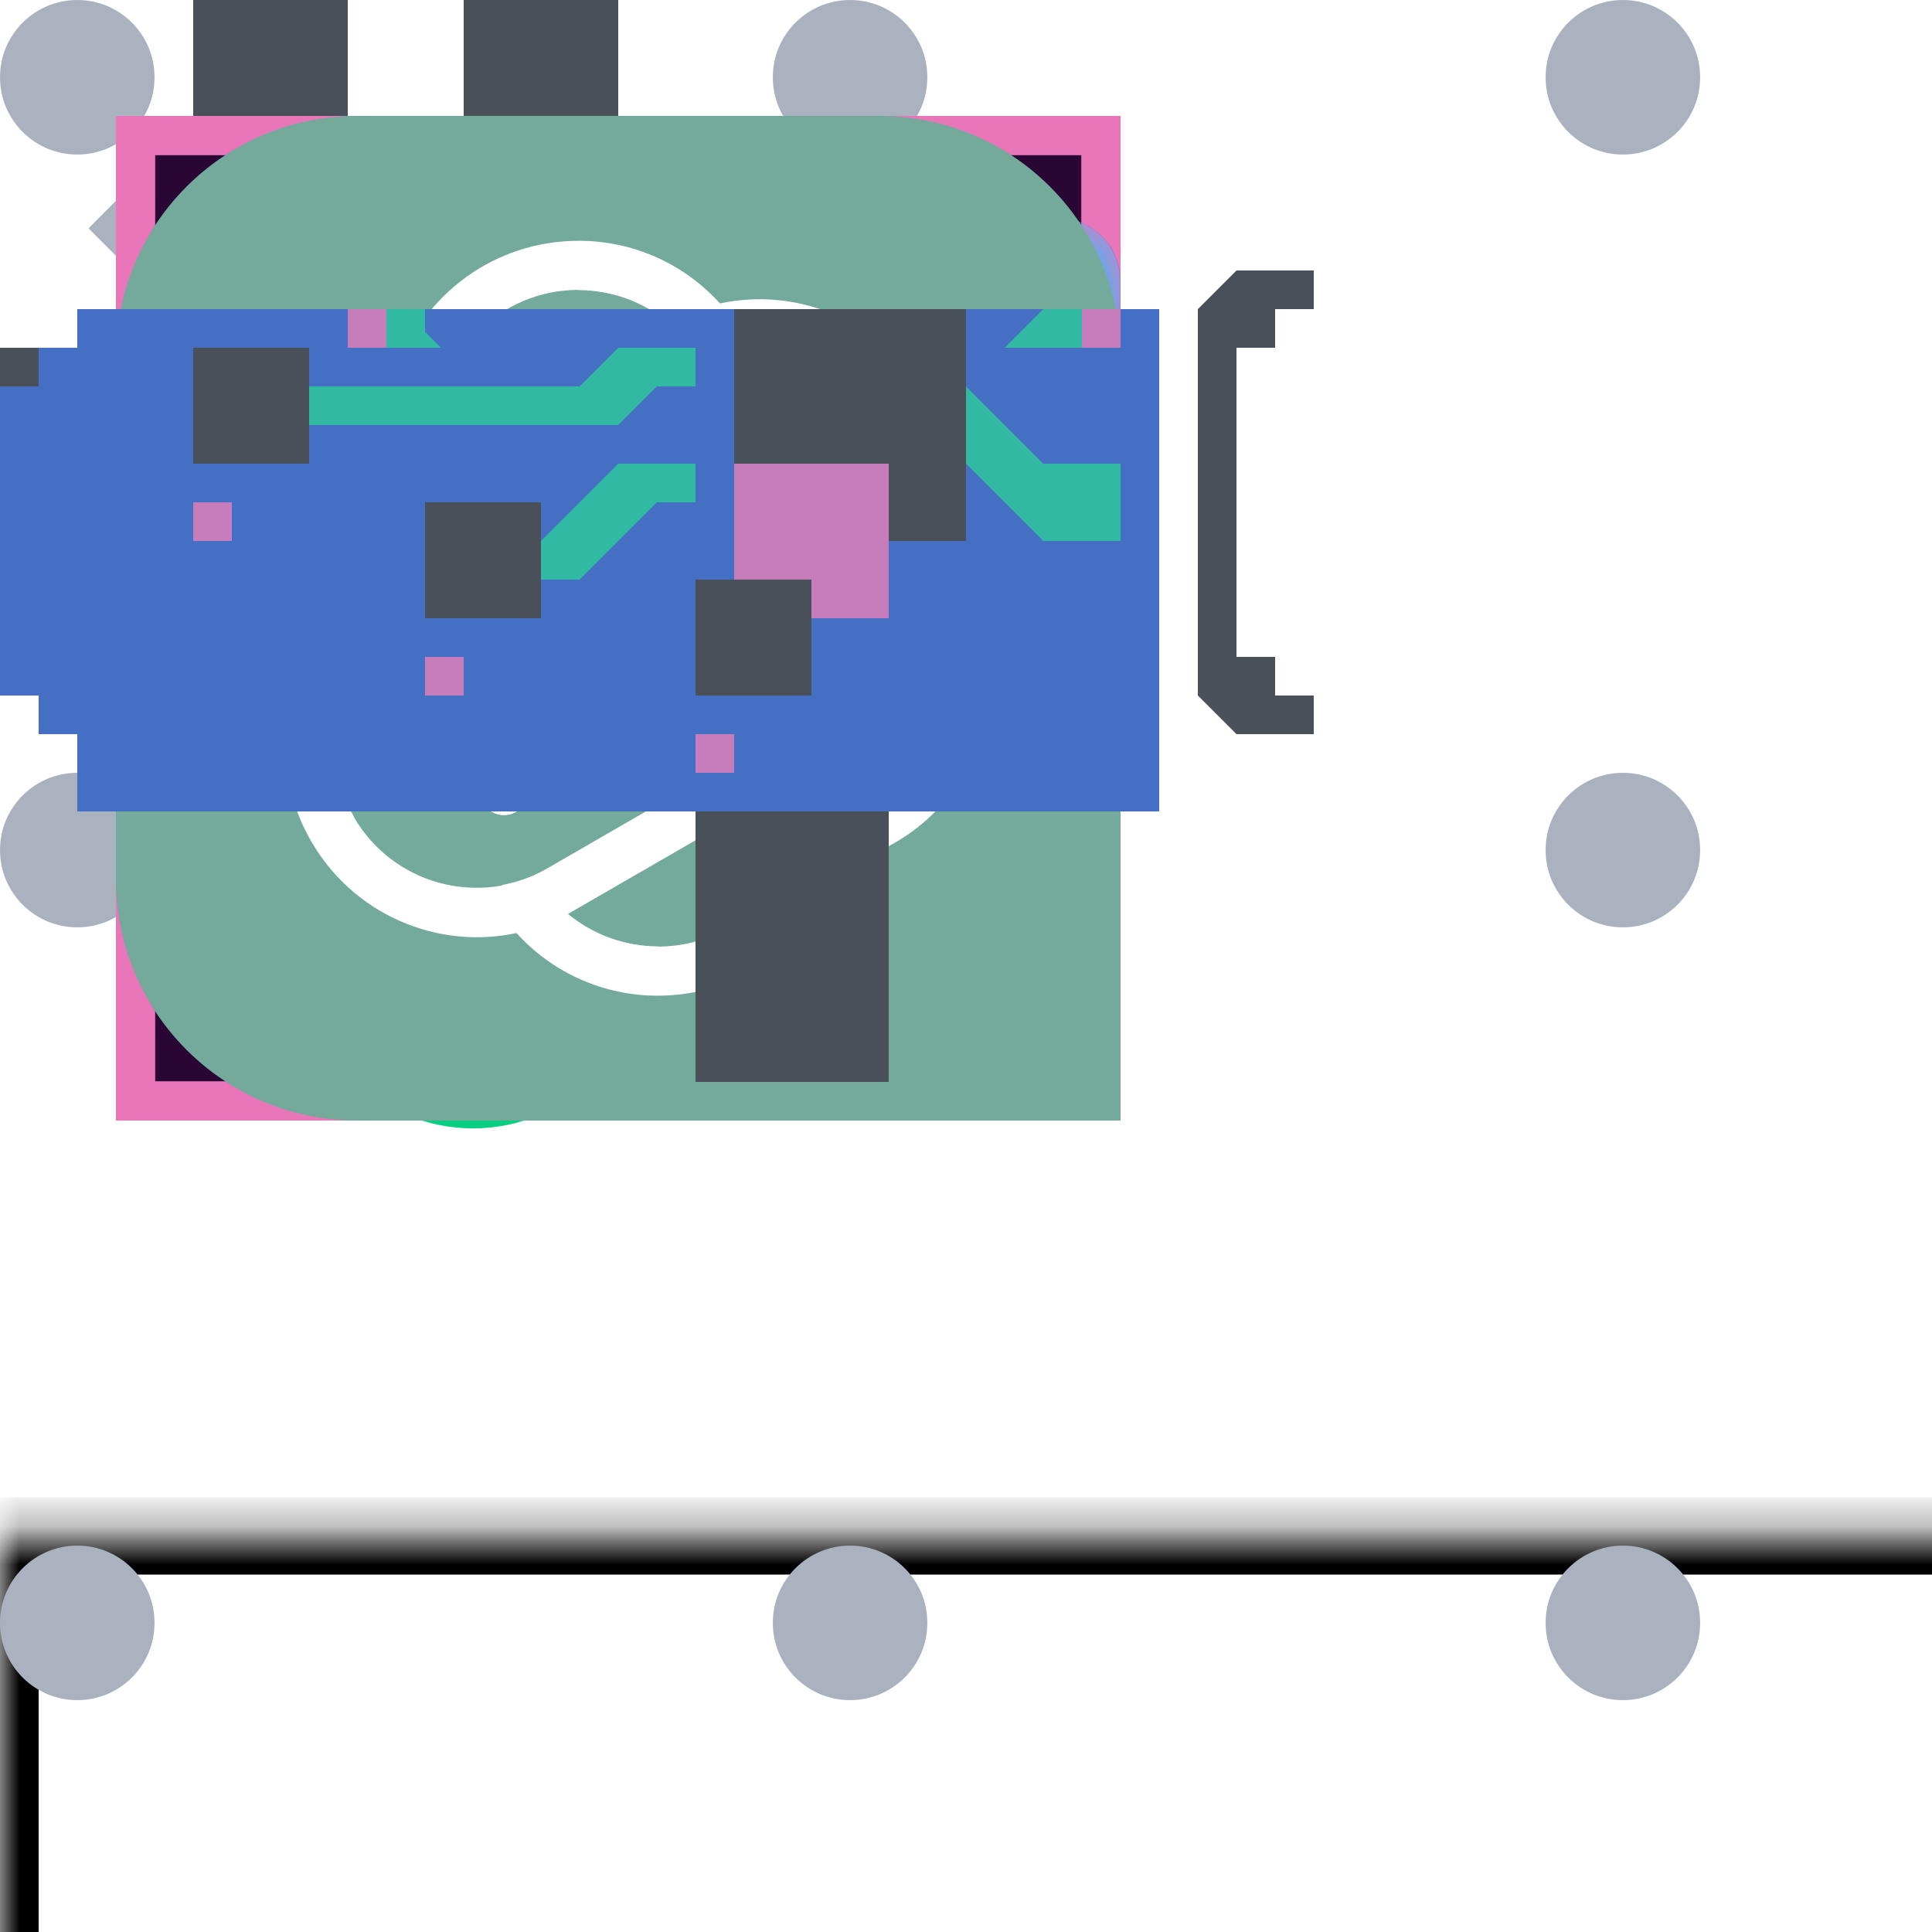 <svg width="50" height="50" viewBox="0 0 50 50" fill="none" xmlns="http://www.w3.org/2000/svg">


    <g id="logo">
        <path fill-rule="evenodd" clip-rule="evenodd"
              d="M12 0.5H8V4.5H4H0V8.5V12.5V16.5H4H8V12.5H12H16V8.5V4.5V0.5H12ZM4 12.5H8V8.5H12V4.5H8V8.5H4V12.5Z"
              fill="white"/>
    </g>

    <g id="translogo">
        <mask id="path-1-inside-1_1103_3692" fill="currentColor">
            <path fill-rule="evenodd" clip-rule="evenodd"
                  d="M0 39.75H38.75H77.5V78.5H38.75V117.25H77.5V156H38.75H0V117.25V78.5V39.75Z"/>
        </mask>
        <path d="M0 39.75V38.75H-1V39.75H0ZM77.5 39.75H78.5V38.75H77.5V39.75ZM77.5 78.5V79.5H78.5V78.5H77.5ZM38.75 78.5V77.5H37.75V78.5H38.75ZM38.75 117.25H37.75V118.25H38.75V117.25ZM77.5 117.25H78.5V116.25H77.5V117.25ZM77.5 156V157H78.5V156H77.5ZM0 156H-1V157H0V156ZM38.75 38.75H0V40.75H38.75V38.75ZM77.5 38.75H38.75V40.75H77.5V38.75ZM78.5 78.5V39.75H76.5V78.5H78.5ZM38.75 79.5H77.5V77.5H38.75V79.5ZM39.75 117.25V78.5H37.75V117.25H39.75ZM38.75 118.25H77.5V116.25H38.75V118.25ZM76.5 117.25V156H78.5V117.25H76.5ZM77.5 155H38.75V157H77.5V155ZM0 157H38.75V155H0V157ZM-1 117.25V156H1V117.25H-1ZM-1 78.5V117.25H1V78.5H-1ZM-1 39.75V78.5H1V39.75H-1Z"
              fill="currentColor" mask="url(#path-1-inside-1_1103_3692)"/>
        <mask id="path-3-outside-2_1103_3692" maskUnits="userSpaceOnUse" x="76.5" y="0" width="80" height="119"
              fill="currentColor">
            <rect fill="currentColor" x="76.5" width="80" height="119"/>
            <path fill-rule="evenodd" clip-rule="evenodd"
                  d="M77.5 1H116.25H155V39.75V78.5V117.25H116.25H77.5V78.5H116.25V39.75H77.5V1Z"/>
        </mask>
        <path d="M77.5 1V0H76.5V1H77.5ZM155 1H156V0H155V1ZM155 117.25V118.25H156V117.25H155ZM77.5 117.25H76.5V118.25H77.5V117.25ZM77.5 78.5V77.5H76.5V78.5H77.5ZM116.25 78.5V79.5H117.25V78.5H116.25ZM116.25 39.75H117.25V38.75H116.25V39.75ZM77.5 39.75H76.5V40.75H77.5V39.75ZM116.25 0H77.5V2H116.25V0ZM155 0H116.25V2H155V0ZM156 39.75V1H154V39.75H156ZM156 78.5V39.75H154V78.5H156ZM156 117.25V78.5H154V117.25H156ZM116.25 118.25H155V116.25H116.25V118.25ZM116.25 116.25H77.5V118.25H116.25V116.25ZM78.5 117.25V78.5H76.5V117.25H78.5ZM77.5 79.5H116.25V77.5H77.5V79.5ZM115.25 39.75V78.5H117.25V39.75H115.25ZM77.5 40.75H116.25V38.75H77.5V40.75ZM76.5 1V39.75H78.5V1H76.5Z"
              fill="currentColor" mask="url(#path-3-outside-2_1103_3692)"/>

    </g>

    <!--header-arrow-->
    <g id="arrow-down">
        <path d="M3.81 4.38 8 8.57l4.19-4.19 1.52 1.53L8 11.62 2.29 5.91l1.52-1.53z" fill="#ABB2BF"/>
    </g>

    <g id="dots">
        <circle cx="2" cy="2" r="2" fill="#ABB2BF"/>
        <circle cx="22" cy="2" r="2" fill="#ABB2BF"/>
        <circle cx="42" cy="2" r="2" fill="#ABB2BF"/>
        <circle cx="62" cy="2" r="2" fill="#ABB2BF"/>
        <circle cx="82" cy="2" r="2" fill="#ABB2BF"/>
        <circle cx="2" cy="22" r="2" fill="#ABB2BF"/>
        <circle cx="22" cy="22" r="2" fill="#ABB2BF"/>
        <circle cx="42" cy="22" r="2" fill="#ABB2BF"/>
        <circle cx="62" cy="22" r="2" fill="#ABB2BF"/>
        <circle cx="82" cy="22" r="2" fill="#ABB2BF"/>
        <circle cx="2" cy="42" r="2" fill="#ABB2BF"/>
        <circle cx="22" cy="42" r="2" fill="#ABB2BF"/>
        <circle cx="42" cy="42" r="2" fill="#ABB2BF"/>
        <circle cx="62" cy="42" r="2" fill="#ABB2BF"/>
        <circle cx="82" cy="42" r="2" fill="#ABB2BF"/>
        <circle cx="2" cy="62" r="2" fill="#ABB2BF"/>
        <circle cx="22" cy="62" r="2" fill="#ABB2BF"/>
        <circle cx="42" cy="62" r="2" fill="#ABB2BF"/>
        <circle cx="62" cy="62" r="2" fill="#ABB2BF"/>
        <circle cx="82" cy="62" r="2" fill="#ABB2BF"/>
        <circle cx="2" cy="82" r="2" fill="#ABB2BF"/>
        <circle cx="22" cy="82" r="2" fill="#ABB2BF"/>
        <circle cx="42" cy="82" r="2" fill="#ABB2BF"/>
        <circle cx="62" cy="82" r="2" fill="#ABB2BF"/>
        <circle cx="82" cy="82" r="2" fill="#ABB2BF"/>
    </g>

    <!--icons-->
    <!--tehnologies-->
    <g id="html">
        <path d="M6.867 26.131L4.835 3.337H27.165L25.131 26.128L15.986 28.663L6.867 26.131Z" fill="#E44D26"/>
        <path d="M16 26.725L23.389 24.676L25.128 5.201H16V26.725Z" fill="#F16529"/>
        <path d="M16 13.655H12.301L12.045 10.792H16V7.997H8.99L9.057 8.747L9.744 16.451H16V13.655ZM16 20.915L15.988 20.919L12.874 20.078L12.675 17.848H9.869L10.261 22.238L15.987 23.827L16 23.824V20.915Z"
              fill="#EBEBEB"/>
        <path d="M15.99 13.655V16.451H19.433L19.108 20.076L15.99 20.918V23.826L21.721 22.238L21.764 21.765L22.42 14.406L22.488 13.655H21.735H15.99ZM15.99 7.997V10.792H22.743L22.799 10.164L22.927 8.747L22.993 7.997H15.99Z"
              fill="white"/>
    </g>
    <g id="css">
        <path d="M6.822 26.181L4.779 3.275H27.221L25.176 26.178L15.986 28.726L6.822 26.181Z" fill="#1572B6"/>
        <path d="M16 26.778L23.426 24.719L25.173 5.147H16V26.778Z" fill="#33A9DC"/>
        <path d="M16 13.447H19.718L19.974 10.57H16V7.76H23.045L22.977 8.514L22.287 16.256H16V13.447Z"
              fill="white"/>
        <path d="M16.017 20.743L16.005 20.746L12.876 19.902L12.676 17.661H9.856L10.249 22.072L16.004 23.669L16.017 23.666V20.743Z"
              fill="#EBEBEB"/>
        <path d="M19.479 16.137L19.14 19.899L16.007 20.745V23.668L21.767 22.072L21.809 21.597L22.297 16.137H19.479Z"
              fill="white"/>
        <path d="M16.01 7.76V10.57H9.224L9.167 9.938L9.04 8.514L8.972 7.76H16.01ZM16 13.447V16.256H12.911L12.855 15.625L12.726 14.201L12.659 13.447H16Z"
              fill="#EBEBEB"/>
    </g>
    <g id="git">
        <g>
            <path d="M28.337 14.858L17.142 3.663C16.497 3.018 15.452 3.018 14.806 3.663L12.482 5.988L15.431 8.937C16.116 8.706 16.902 8.861 17.448 9.407C17.997 9.957 18.151 10.749 17.914 11.437L20.756 14.279C21.444 14.042 22.238 14.195 22.786 14.745C23.554 15.512 23.554 16.756 22.786 17.524C22.604 17.706 22.387 17.851 22.149 17.95C21.91 18.049 21.655 18.1 21.397 18.1C21.139 18.1 20.883 18.049 20.645 17.95C20.406 17.851 20.189 17.706 20.007 17.524C19.733 17.25 19.546 16.9 19.47 16.52C19.394 16.14 19.432 15.745 19.579 15.387L16.929 12.736L16.929 19.712C17.121 19.807 17.297 19.932 17.448 20.083C18.216 20.85 18.216 22.094 17.448 22.863C16.681 23.63 15.437 23.63 14.67 22.863C13.902 22.094 13.902 20.851 14.67 20.083C14.854 19.899 15.072 19.753 15.313 19.655V12.614C15.072 12.516 14.854 12.37 14.67 12.186C14.089 11.605 13.949 10.752 14.247 10.037L11.339 7.13L3.663 14.806C3.353 15.116 3.179 15.536 3.179 15.974C3.179 16.412 3.353 16.832 3.663 17.142L14.859 28.337C15.503 28.982 16.549 28.982 17.194 28.337L28.337 17.194C28.647 16.884 28.821 16.464 28.821 16.026C28.821 15.588 28.647 15.168 28.337 14.858Z"
                  fill="#F34F29"/>
        </g>
        <defs>
            <clipPath id="clip0_1_10">
                <rect width="26" height="26" fill="white" transform="translate(3 3)"/>
            </clipPath>
        </defs>
    </g>
    <g id="jquery">
        <g>
            <path d="M4.955 9.537C2.715 12.757 2.994 16.946 4.705 20.367C4.746 20.45 4.788 20.53 4.83 20.611L4.91 20.765L4.96 20.854L5.05 21.013C5.103 21.107 5.157 21.2 5.213 21.293L5.306 21.447C5.368 21.547 5.431 21.645 5.496 21.744L5.576 21.868C5.666 22.001 5.757 22.134 5.851 22.265L5.859 22.275L5.905 22.337C5.987 22.45 6.071 22.561 6.156 22.67L6.25 22.79C6.326 22.885 6.403 22.98 6.481 23.074L6.569 23.18C6.675 23.304 6.782 23.427 6.891 23.548L6.898 23.555L6.911 23.568C7.018 23.685 7.127 23.8 7.238 23.913L7.343 24.019C7.429 24.106 7.516 24.191 7.604 24.276L7.711 24.377C7.829 24.488 7.948 24.597 8.07 24.704L8.075 24.708L8.138 24.761C8.245 24.854 8.354 24.946 8.463 25.036L8.598 25.144C8.688 25.216 8.778 25.286 8.87 25.356L9.015 25.466C9.115 25.54 9.217 25.613 9.319 25.684L9.43 25.763L9.461 25.785C9.558 25.852 9.657 25.916 9.756 25.98L9.884 26.066C10.037 26.162 10.191 26.257 10.347 26.349L10.475 26.421C10.59 26.488 10.706 26.552 10.823 26.616C10.886 26.65 10.951 26.683 11.015 26.715C11.097 26.759 11.179 26.802 11.264 26.844L11.321 26.872L11.423 26.921C11.553 26.984 11.684 27.045 11.817 27.104L11.9 27.141C12.052 27.207 12.205 27.271 12.36 27.332L12.472 27.376C12.615 27.431 12.76 27.486 12.905 27.537L12.96 27.556C13.12 27.612 13.281 27.663 13.444 27.714L13.56 27.749C13.726 27.799 13.889 27.858 14.059 27.89C24.894 29.866 28.041 21.379 28.041 21.379C25.398 24.823 20.706 25.731 16.261 24.72C16.092 24.682 15.929 24.629 15.765 24.58L15.641 24.543C15.481 24.494 15.322 24.442 15.163 24.387L15.098 24.364C14.957 24.314 14.816 24.262 14.676 24.207L14.558 24.161C14.405 24.101 14.254 24.038 14.103 23.972L14.013 23.932C13.884 23.873 13.756 23.814 13.629 23.753L13.518 23.7C13.418 23.651 13.32 23.6 13.221 23.549C13.155 23.514 13.088 23.482 13.023 23.445C12.903 23.381 12.785 23.314 12.668 23.246L12.547 23.179C12.392 23.087 12.237 22.992 12.084 22.895L11.959 22.812C11.848 22.741 11.739 22.668 11.63 22.593L11.524 22.518C11.419 22.444 11.315 22.369 11.212 22.293L11.074 22.188C10.979 22.116 10.886 22.043 10.793 21.969L10.668 21.868C10.55 21.771 10.433 21.673 10.318 21.573L10.279 21.541C10.155 21.431 10.032 21.319 9.911 21.206L9.807 21.106C9.718 21.021 9.63 20.935 9.543 20.847L9.439 20.744C9.329 20.631 9.221 20.517 9.115 20.4L9.099 20.383C8.987 20.26 8.877 20.136 8.769 20.009L8.683 19.906C8.603 19.81 8.524 19.712 8.446 19.613L8.359 19.505C8.267 19.385 8.175 19.264 8.086 19.141C5.618 15.774 4.731 11.131 6.704 7.318M11.909 6.824C10.289 9.155 10.377 12.277 11.641 14.742C11.853 15.157 12.092 15.556 12.358 15.938C12.601 16.286 12.87 16.7 13.192 16.98C13.31 17.109 13.431 17.235 13.555 17.357L13.651 17.452C13.772 17.57 13.896 17.685 14.023 17.797L14.038 17.81L14.041 17.813C14.183 17.936 14.327 18.056 14.475 18.172L14.573 18.249C14.722 18.363 14.873 18.474 15.027 18.58L15.04 18.59C15.108 18.637 15.178 18.681 15.247 18.727L15.345 18.791C15.456 18.862 15.568 18.931 15.681 18.998L15.729 19.025C15.827 19.082 15.927 19.137 16.026 19.192L16.132 19.247C16.201 19.282 16.27 19.319 16.34 19.354L16.372 19.368C16.514 19.439 16.658 19.506 16.805 19.57L16.901 19.61C17.019 19.66 17.138 19.709 17.257 19.754L17.409 19.81C17.517 19.85 17.626 19.887 17.735 19.924L17.883 19.971C18.039 20.019 18.193 20.08 18.355 20.107C26.721 21.493 28.652 15.052 28.652 15.052C26.911 17.56 23.54 18.756 19.942 17.822C19.783 17.78 19.625 17.735 19.468 17.685L19.326 17.639C19.215 17.603 19.104 17.565 18.994 17.525L18.845 17.469C18.725 17.423 18.606 17.375 18.488 17.325L18.392 17.285C18.245 17.221 18.1 17.153 17.956 17.082C17.882 17.046 17.81 17.008 17.737 16.971L17.611 16.905C17.517 16.855 17.425 16.803 17.334 16.749L17.267 16.712C17.154 16.646 17.043 16.577 16.932 16.507L16.831 16.439C16.758 16.392 16.686 16.344 16.614 16.296C16.46 16.189 16.31 16.079 16.162 15.965L16.06 15.885C14.485 14.642 13.237 12.942 12.644 11.016C12.022 9.018 12.156 6.775 13.233 4.954M17.759 4.797C16.803 6.203 16.709 7.948 17.372 9.501C18.071 11.149 19.503 12.441 21.175 13.054C21.244 13.08 21.313 13.102 21.382 13.126L21.474 13.155C21.573 13.186 21.67 13.222 21.772 13.241C26.391 14.134 27.644 10.871 27.977 10.391C26.88 11.971 25.036 12.35 22.773 11.801C22.594 11.758 22.397 11.693 22.225 11.632C22.004 11.553 21.787 11.463 21.575 11.362C21.173 11.168 20.791 10.935 20.435 10.666C18.41 9.13 17.152 6.199 18.474 3.812"
                  fill="#0868AC"/>
        </g>
        <defs>
            <clipPath id="clip0_1_10">
                <rect width="26" height="26" fill="white" transform="translate(3 3)"/>
            </clipPath>
        </defs>
    </g>
    <g id="js">
        <g>
            <path d="M3 3H29V29H3V3Z" fill="#F0DB4F"/>
            <path d="M26.633 22.649C26.447 21.489 25.69 20.515 23.45 19.607C22.671 19.249 21.803 18.993 21.545 18.403C21.453 18.059 21.441 17.866 21.499 17.658C21.666 16.984 22.471 16.774 23.109 16.967C23.52 17.105 23.909 17.422 24.143 17.927C25.241 17.216 25.238 17.221 26.005 16.733C25.724 16.298 25.574 16.097 25.391 15.911C24.731 15.174 23.831 14.794 22.393 14.823L21.644 14.92C20.926 15.101 20.242 15.478 19.841 15.983C18.637 17.349 18.981 19.739 20.445 20.723C21.888 21.806 24.008 22.053 24.279 23.066C24.542 24.305 23.368 24.707 22.2 24.564C21.34 24.385 20.861 23.948 20.344 23.153C19.392 23.704 19.392 23.704 18.413 24.267C18.645 24.774 18.889 25.004 19.278 25.444C21.12 27.312 25.729 27.22 26.556 24.392C26.589 24.295 26.812 23.648 26.633 22.649ZM17.11 14.973H14.731L14.721 21.122C14.721 22.43 14.789 23.628 14.576 23.996C14.228 24.718 13.327 24.629 12.916 24.489C12.498 24.283 12.285 23.991 12.039 23.578C11.971 23.459 11.92 23.367 11.903 23.36L9.969 24.544C10.291 25.204 10.764 25.777 11.371 26.149C12.277 26.693 13.496 26.86 14.77 26.568C15.599 26.326 16.314 25.826 16.689 25.064C17.23 24.066 17.114 22.858 17.109 21.521C17.122 19.34 17.11 17.16 17.11 14.973Z"
                  fill="#323330"/>
        </g>
        <defs>
            <clipPath id="clip0_1_10">
                <rect width="26" height="26" fill="white" transform="translate(3 3)"/>
            </clipPath>
        </defs>
    </g>
    <g id="nextJs">
        <g>
            <path d="M16 29C23.18 29 29 23.18 29 16C29 8.82 23.18 3 16 3C8.82 3 3 8.82 3 16C3 23.18 8.82 29 16 29Z"
                  fill="black"/>
            <path d="M24.596 25.753L12.987 10.8H10.8V21.196H12.55V13.022L23.222 26.811C23.703 26.489 24.162 26.136 24.596 25.753Z"
                  fill="url(#paint0_linear_1_10)"/>
            <path d="M19.611 10.8H21.344V21.2H19.611V10.8Z" fill="url(#paint1_linear_1_10)"/>
        </g>
        <defs>
            <linearGradient id="paint0_linear_1_10" x1="18.744" y1="19.828" x2="23.872" y2="26.183"
                            gradientUnits="userSpaceOnUse">
                <stop stop-color="white"/>
                <stop offset="1" stop-color="white" stop-opacity="0"/>
            </linearGradient>
            <linearGradient id="paint1_linear_1_10" x1="20.478" y1="10.8" x2="20.449" y2="18.438"
                            gradientUnits="userSpaceOnUse">
                <stop stop-color="white"/>
                <stop offset="1" stop-color="white" stop-opacity="0"/>
            </linearGradient>
            <clipPath id="clip0_1_10">
                <rect width="26" height="26" fill="white" transform="translate(3 3)"/>
            </clipPath>
        </defs>
    </g>
    <g id="npm">
        <path d="M3.406 10.82H28.594V19.699H16V21.18H10.402V19.699H3.406V10.82ZM4.806 18.22H7.605V13.78H9.004V18.22H10.404V12.301H4.806V18.22ZM11.801 12.301V19.699H14.601V18.22H17.399V12.301H11.801ZM14.601 13.782H16V16.739H14.601V13.782ZM18.799 12.301V18.22H21.598V13.78H22.998V18.22H24.397V13.78H25.797V18.22H27.196V12.301H18.799Z"
              fill="#CB3837"/>
    </g>
    <g id="react">
        <path d="M16 18.316C17.279 18.316 18.316 17.279 18.316 16C18.316 14.721 17.279 13.684 16 13.684C14.721 13.684 13.684 14.721 13.684 16C13.684 17.279 14.721 18.316 16 18.316Z"
              fill="#61DAFB"/>
        <path d="M24.795 12.181C24.348 12.019 23.881 11.856 23.394 11.714C23.516 11.227 23.617 10.739 23.698 10.272C24.125 7.591 23.658 5.702 22.358 4.97C21.972 4.747 21.545 4.645 21.058 4.645C19.636 4.645 17.828 5.702 16 7.469C14.172 5.702 12.364 4.645 10.942 4.645C10.455 4.645 10.028 4.747 9.642 4.97C8.342 5.722 7.875 7.611 8.302 10.272C8.383 10.739 8.484 11.227 8.606 11.714C8.119 11.856 7.652 11.998 7.205 12.181C4.666 13.156 3.284 14.497 3.284 16C3.284 17.503 4.686 18.844 7.205 19.819C7.652 19.981 8.119 20.144 8.606 20.286C8.484 20.773 8.383 21.261 8.302 21.728C7.875 24.409 8.342 26.298 9.642 27.03C10.028 27.253 10.455 27.355 10.942 27.355C12.384 27.355 14.192 26.298 16 24.531C17.828 26.298 19.636 27.355 21.058 27.355C21.545 27.355 21.972 27.253 22.358 27.03C23.658 26.278 24.125 24.389 23.698 21.728C23.617 21.261 23.516 20.773 23.394 20.286C23.881 20.144 24.348 20.002 24.795 19.819C27.334 18.844 28.716 17.503 28.716 16C28.716 14.497 27.334 13.156 24.795 12.181ZM21.789 5.986C22.622 6.473 22.906 7.977 22.561 10.109C22.5 10.536 22.398 10.983 22.277 11.45C21.22 11.206 20.103 11.044 18.925 10.942C18.234 9.967 17.523 9.094 16.812 8.302C18.316 6.819 19.839 5.803 21.078 5.803C21.342 5.803 21.586 5.864 21.789 5.986ZM19.514 18.031C19.148 18.681 18.722 19.331 18.275 19.981C17.523 20.042 16.772 20.062 16 20.062C15.208 20.062 14.456 20.042 13.725 19.981C13.278 19.331 12.872 18.681 12.506 18.031C12.12 17.361 11.755 16.67 11.43 16C11.755 15.33 12.12 14.639 12.506 13.969C12.872 13.319 13.298 12.669 13.745 12.019C14.497 11.958 15.248 11.938 16.02 11.938C16.812 11.938 17.564 11.958 18.295 12.019C18.742 12.669 19.148 13.319 19.514 13.969C19.9 14.639 20.266 15.33 20.591 16C20.245 16.67 19.9 17.341 19.514 18.031ZM21.2 17.361C21.505 18.072 21.748 18.762 21.972 19.453C21.281 19.616 20.55 19.738 19.778 19.839C20.022 19.453 20.286 19.047 20.509 18.62C20.753 18.194 20.977 17.767 21.2 17.361ZM16 22.866C15.512 22.337 15.045 21.769 14.598 21.18C15.066 21.2 15.533 21.22 16 21.22C16.467 21.22 16.934 21.2 17.402 21.18C16.955 21.769 16.488 22.337 16 22.866ZM12.222 19.819C11.45 19.717 10.719 19.595 10.028 19.433C10.252 18.762 10.495 18.052 10.8 17.341C11.023 17.747 11.247 18.173 11.491 18.58C11.734 19.027 11.978 19.413 12.222 19.819ZM10.8 14.639C10.495 13.928 10.252 13.238 10.028 12.547C10.719 12.384 11.45 12.262 12.222 12.161C11.978 12.547 11.714 12.953 11.491 13.38C11.247 13.806 11.023 14.233 10.8 14.639ZM16 9.134C16.488 9.662 16.955 10.231 17.402 10.82C16.934 10.8 16.467 10.78 16 10.78C15.533 10.78 15.066 10.8 14.598 10.82C15.045 10.231 15.512 9.662 16 9.134ZM20.509 13.4L19.778 12.181C20.55 12.283 21.281 12.405 21.972 12.567C21.748 13.238 21.505 13.948 21.2 14.659C20.977 14.233 20.753 13.806 20.509 13.4ZM9.439 10.109C9.094 7.977 9.378 6.473 10.211 5.986C10.414 5.864 10.658 5.803 10.922 5.803C12.141 5.803 13.664 6.798 15.188 8.302C14.477 9.073 13.766 9.967 13.075 10.942C11.897 11.044 10.78 11.227 9.723 11.45C9.602 10.983 9.52 10.536 9.439 10.109ZM4.422 16C4.422 15.045 5.58 14.03 7.611 13.278C8.017 13.116 8.464 12.973 8.911 12.852C9.236 13.867 9.642 14.944 10.13 16.02C9.642 17.097 9.216 18.153 8.911 19.169C6.108 18.356 4.422 17.137 4.422 16ZM10.211 26.014C9.378 25.527 9.094 24.023 9.439 21.891C9.5 21.464 9.602 21.017 9.723 20.55C10.78 20.794 11.897 20.956 13.075 21.058C13.766 22.033 14.477 22.906 15.188 23.698C13.684 25.181 12.161 26.197 10.922 26.197C10.658 26.197 10.414 26.136 10.211 26.014ZM22.561 21.891C22.906 24.023 22.622 25.527 21.789 26.014C21.586 26.136 21.342 26.197 21.078 26.197C19.859 26.197 18.336 25.202 16.812 23.698C17.523 22.927 18.234 22.033 18.925 21.058C20.103 20.956 21.22 20.773 22.277 20.55C22.398 21.017 22.48 21.464 22.561 21.891ZM24.389 18.722C23.983 18.884 23.536 19.027 23.089 19.148C22.764 18.133 22.358 17.056 21.87 15.98C22.358 14.903 22.784 13.847 23.089 12.831C25.892 13.644 27.578 14.863 27.578 16C27.578 16.955 26.4 17.97 24.389 18.722Z"
              fill="#61DAFB"/>
    </g>
    <g id="ts">
        <g clip-path="url(#clip0_1_10)">
            <path d="M7.605 12.547H27.85V27.511H7.605V12.547Z" fill="white"/>
            <path d="M3 16V29H29V3H3V16ZM23.952 14.96C24.575 15.104 25.141 15.43 25.578 15.896C25.819 16.147 26.029 16.426 26.202 16.728C26.202 16.761 25.079 17.52 24.395 17.945C24.37 17.961 24.27 17.853 24.16 17.689C24.035 17.473 23.857 17.293 23.644 17.165C23.43 17.036 23.188 16.964 22.939 16.955C22.151 16.901 21.643 17.315 21.647 17.995C21.641 18.164 21.68 18.332 21.759 18.481C21.932 18.841 22.255 19.055 23.265 19.492C25.127 20.293 25.924 20.821 26.419 21.572C26.972 22.404 27.095 23.748 26.72 24.742C26.304 25.824 25.285 26.558 23.844 26.801C23.185 26.877 22.52 26.87 21.863 26.781C20.857 26.615 19.93 26.132 19.218 25.402C18.979 25.137 18.513 24.449 18.542 24.399C18.618 24.343 18.698 24.292 18.781 24.247L19.744 23.715L20.491 23.282L20.647 23.513C20.91 23.89 21.245 24.21 21.633 24.457C22.465 24.894 23.6 24.834 24.162 24.328C24.351 24.143 24.468 23.898 24.494 23.635C24.521 23.372 24.454 23.108 24.305 22.889C24.097 22.6 23.681 22.357 22.519 21.849C21.177 21.271 20.599 20.913 20.071 20.343C19.741 19.967 19.497 19.523 19.357 19.043C19.253 18.494 19.237 17.933 19.311 17.379C19.588 16.083 20.559 15.178 21.978 14.91C22.635 14.829 23.3 14.847 23.952 14.964V14.96ZM17.849 16.05V17.115H14.473V26.731H12.079V17.113H8.695V16.073C8.684 15.714 8.693 15.355 8.72 14.997C8.737 14.979 10.8 14.979 13.296 14.979H17.837L17.849 16.05Z"
                  fill="#007ACC"/>
        </g>
        <defs>
            <clipPath id="clip0_1_10">
                <rect width="26" height="26" fill="white" transform="translate(3 3)"/>
            </clipPath>
        </defs>
    </g>

    <!--socials-->

    <!--    <g id="discord">-->
    <!--        <path d="M24.1641 7.65906C22.543 6.87826 20.8325 6.32099 19.0751 6.00114C19.0592 5.99832 19.0428 6.00076 19.0283 6.0081C19.0137 6.01544 19.0017 6.02733 18.9938 6.04214C18.7735 6.45211 18.5298 6.98835 18.3595 7.40816C16.4651 7.10643 14.5383 7.10643 12.6439 7.40816C12.4539 6.9405 12.239 6.48443 12.0002 6.04214C11.9922 6.02749 11.9801 6.01574 11.9656 6.00842C11.9511 6.0011 11.9348 5.99856 11.9189 6.00114C10.1611 6.31928 8.45021 6.87684 6.82991 7.65906C6.81605 7.66461 6.80445 7.67504 6.7971 7.68858C3.55651 12.7706 2.66745 17.7279 3.10339 22.623C3.10495 22.6459 3.11901 22.6689 3.1362 22.6836C5.02325 24.1507 7.13396 25.2708 9.37832 25.9962C9.39417 26.0014 9.4112 26.0013 9.42693 25.9957C9.44267 25.99 9.45629 25.9793 9.46582 25.965C9.94707 25.2763 10.3752 24.5498 10.7439 23.7856C10.7516 23.7699 10.7543 23.752 10.7514 23.7345C10.7486 23.7171 10.7405 23.7011 10.7283 23.6889C10.7202 23.6809 10.7107 23.6747 10.7002 23.6708C10.027 23.3993 9.37503 23.0731 8.7502 22.6951C8.73275 22.6847 8.71977 22.6677 8.71395 22.6476C8.70814 22.6274 8.70993 22.6057 8.71895 22.5869C8.72427 22.5747 8.73231 22.564 8.74239 22.5557C8.87364 22.4524 9.00489 22.3442 9.12989 22.236C9.14093 22.2266 9.15418 22.2206 9.16821 22.2186C9.18225 22.2166 9.19655 22.2186 9.20957 22.2245C13.3017 24.1858 17.7314 24.1858 21.7735 22.2245C21.787 22.2183 21.8018 22.2162 21.8164 22.2182C21.831 22.2202 21.8448 22.2264 21.8563 22.236C21.9813 22.3442 22.1126 22.4524 22.2438 22.5557C22.2544 22.5639 22.263 22.5747 22.2687 22.5872C22.2744 22.5996 22.277 22.6134 22.2764 22.6272C22.2758 22.641 22.2719 22.6544 22.2651 22.6663C22.2584 22.6781 22.2489 22.688 22.2376 22.6951C21.6142 23.0765 20.9614 23.4024 20.286 23.6692C20.2752 23.6733 20.2655 23.6798 20.2574 23.6883C20.2493 23.6968 20.243 23.7071 20.2391 23.7184C20.2355 23.7294 20.2341 23.741 20.2349 23.7525C20.2357 23.7641 20.2387 23.7754 20.2438 23.7856C20.6188 24.5482 21.0485 25.2763 21.5204 25.965C21.5299 25.9793 21.5435 25.99 21.5593 25.9957C21.575 26.0013 21.592 26.0014 21.6079 25.9962C23.856 25.2731 25.9701 24.1528 27.8594 22.6836C27.8688 22.6768 27.8767 22.6677 27.8824 22.6572C27.8881 22.6467 27.8914 22.635 27.8922 22.623C28.4141 16.9637 27.0188 12.0474 24.1954 7.69022C24.1925 7.68302 24.1883 7.67653 24.1829 7.67116C24.1775 7.66579 24.1711 7.66167 24.1641 7.65906ZM11.3549 19.6417C10.1221 19.6417 9.10801 18.4544 9.10801 16.9982C9.10801 15.5403 10.1033 14.353 11.3549 14.353C12.6158 14.353 13.6205 15.5502 13.6017 16.9982C13.6017 18.4544 12.6064 19.6417 11.3549 19.6417ZM19.661 19.6417C18.4298 19.6417 17.4142 18.4544 17.4142 16.9982C17.4142 15.5403 18.4095 14.353 19.661 14.353C20.922 14.353 21.9282 15.5502 21.9079 16.9982C21.9079 18.4544 20.922 19.6417 19.661 19.6417Z"-->
    <!--              fill="#ABB2BF"/>-->

    <!--    </g>-->

    <g id="gitHub">
        <path fill-rule="evenodd" clip-rule="evenodd"
              d="M16 4.037C9.226 4.037 3.734 9.528 3.734 16.303C3.734 21.723 7.248 26.32 12.122 27.942C12.735 28.056 12.96 27.676 12.96 27.352C12.96 27.06 12.949 26.094 12.943 25.069C9.531 25.811 8.811 23.622 8.811 23.622C8.253 22.204 7.449 21.827 7.449 21.827C6.336 21.065 7.533 21.081 7.533 21.081C8.764 21.168 9.413 22.345 9.413 22.345C10.507 24.22 12.283 23.678 12.983 23.365C13.093 22.572 13.411 22.031 13.761 21.724C11.037 21.415 8.173 20.363 8.173 15.663C8.173 14.323 8.652 13.229 9.437 12.37C9.309 12.061 8.889 10.814 9.555 9.124C9.555 9.124 10.585 8.794 12.929 10.381C13.908 10.109 14.957 9.973 16 9.968C17.042 9.973 18.092 10.109 19.073 10.381C21.414 8.794 22.442 9.124 22.442 9.124C23.11 10.813 22.69 12.061 22.563 12.37C23.349 13.229 23.825 14.323 23.825 15.662C23.825 20.373 20.956 21.411 18.224 21.715C18.665 22.095 19.057 22.842 19.057 23.986C19.057 25.627 19.042 26.948 19.042 27.352C19.042 27.679 19.263 28.061 19.885 27.941C24.756 26.317 28.267 21.721 28.267 16.303C28.266 9.528 22.774 4.037 16 4.037Z"
              fill="#181616"/>
        <path d="M8.38 21.648C8.353 21.709 8.257 21.727 8.169 21.686C8.08 21.646 8.03 21.563 8.059 21.502C8.085 21.439 8.182 21.421 8.27 21.463C8.36 21.503 8.41 21.587 8.379 21.648L8.38 21.648ZM8.876 22.202C8.818 22.257 8.704 22.232 8.626 22.145C8.546 22.06 8.531 21.946 8.59 21.891C8.651 21.837 8.762 21.862 8.842 21.948C8.922 22.034 8.938 22.148 8.877 22.203L8.876 22.202ZM9.36 22.909C9.285 22.961 9.162 22.912 9.086 22.803C9.011 22.694 9.011 22.563 9.088 22.511C9.164 22.458 9.285 22.506 9.362 22.613C9.437 22.724 9.437 22.855 9.36 22.909ZM10.023 23.591C9.956 23.666 9.812 23.646 9.707 23.545C9.6 23.446 9.57 23.305 9.638 23.231C9.706 23.157 9.85 23.177 9.955 23.278C10.062 23.377 10.095 23.517 10.023 23.591L10.023 23.591ZM10.937 23.988C10.907 24.084 10.769 24.127 10.63 24.086C10.491 24.044 10.4 23.932 10.429 23.835C10.457 23.738 10.596 23.693 10.736 23.736C10.875 23.778 10.966 23.89 10.937 23.988ZM11.941 24.061C11.944 24.162 11.826 24.246 11.681 24.248C11.534 24.251 11.415 24.169 11.414 24.07C11.414 23.968 11.529 23.885 11.676 23.882C11.821 23.879 11.941 23.961 11.941 24.061L11.941 24.061ZM12.875 23.902C12.892 24.001 12.791 24.102 12.646 24.129C12.504 24.155 12.372 24.094 12.354 23.996C12.336 23.895 12.439 23.794 12.581 23.768C12.726 23.743 12.856 23.802 12.875 23.902Z"
              fill="#181616"/>
    </g>
    <g id="gmail">
        <g>
            <path d="M4.773 26H8.909V16.212L3 11.894V24.273C3 25.229 3.795 26 4.773 26Z" fill="#4285F4"/>
            <path d="M23.091 26H27.227C28.208 26 29 25.226 29 24.273V11.894L23.091 16.212" fill="#34A853"/>
            <path d="M23.091 8.727V16.212L29 11.894V9.591C29 7.455 26.497 6.237 24.745 7.518"
                  fill="#FBBC04"/>
            <path d="M8.909 16.212V8.727L16 13.909L23.091 8.727V16.212L16 21.394" fill="#EA4335"/>
            <path d="M3 9.591V11.894L8.909 16.212V8.727L7.255 7.518C5.5 6.237 3 7.455 3 9.591Z"
                  fill="#C5221F"/>
        </g>
        <defs>
            <clipPath id="clip0_1_10">
                <rect width="26" height="19" fill="white" transform="translate(3 7)"/>
            </clipPath>
        </defs>
    </g>



    <!--tools-->

    <g id="figma">
        <g>
            <path d="M12.242 29.203C14.659 29.203 16.609 27.253 16.609 24.836V20.469H12.242C9.825 20.469 7.875 22.419 7.875 24.836C7.875 27.253 9.825 29.203 12.242 29.203Z"
                  fill="#0ACF83"/>
            <path d="M7.875 16.102C7.875 13.684 9.825 11.734 12.242 11.734H16.609V20.469H12.242C9.825 20.469 7.875 18.519 7.875 16.102Z"
                  fill="#A259FF"/>
            <path d="M7.875 7.367C7.875 4.95 9.825 3 12.242 3H16.609V11.734H12.242C9.825 11.734 7.875 9.784 7.875 7.367Z"
                  fill="#F24E1E"/>
            <path d="M16.609 3H20.977C23.394 3 25.344 4.95 25.344 7.367C25.344 9.784 23.394 11.734 20.977 11.734H16.609V3Z"
                  fill="#FF7262"/>
            <path d="M25.344 16.102C25.344 18.519 23.394 20.469 20.977 20.469C18.559 20.469 16.609 18.519 16.609 16.102C16.609 13.684 18.559 11.734 20.977 11.734C23.394 11.734 25.344 13.684 25.344 16.102Z"
                  fill="#1ABCFE"/>
        </g>
        <defs>
            <clipPath id="clip0_1_10">
                <rect width="26" height="26" fill="white" transform="translate(3 3)"/>
            </clipPath>
        </defs>
    </g>
    <g id="photoshop">
        <g>
            <path d="M7.604 3H24.396C26.942 3 29 5.111 29 7.722V24.278C29 26.889 26.942 29 24.396 29H7.604C5.058 29 3 26.889 3 24.278V7.722C3 5.111 5.058 3 7.604 3Z"
                  fill="#001E36"/>
            <path d="M12.317 9.771C11.992 9.771 11.667 9.771 11.331 9.782C10.995 9.793 10.681 9.793 10.388 9.803C10.096 9.814 9.825 9.814 9.565 9.825C9.316 9.836 9.143 9.836 8.958 9.836C8.883 9.836 8.85 9.879 8.85 9.955V21.102C8.85 21.2 8.893 21.244 8.98 21.244H11.082C11.158 21.233 11.212 21.168 11.201 21.092V17.614C11.406 17.614 11.558 17.614 11.667 17.625C11.775 17.636 11.948 17.636 12.208 17.636C13.097 17.636 13.909 17.538 14.646 17.267C15.35 17.008 15.957 16.552 16.39 15.946C16.823 15.339 17.04 14.57 17.04 13.638C17.04 13.151 16.953 12.685 16.791 12.23C16.619 11.766 16.349 11.345 16 10.995C15.588 10.595 15.092 10.291 14.548 10.107C13.941 9.879 13.205 9.771 12.317 9.771ZM12.559 11.905C12.944 11.912 13.32 11.979 13.671 12.121C13.985 12.241 14.245 12.457 14.429 12.739C14.602 13.03 14.689 13.365 14.678 13.704C14.678 14.18 14.57 14.549 14.342 14.819C14.104 15.09 13.801 15.296 13.454 15.393C13.053 15.524 12.631 15.588 12.208 15.588H11.634C11.504 15.588 11.364 15.578 11.212 15.567V11.927C11.287 11.916 11.439 11.905 11.656 11.916C11.862 11.905 12.111 11.905 12.393 11.905C12.448 11.904 12.503 11.903 12.559 11.905ZM21.644 12.458C20.875 12.458 20.236 12.577 19.727 12.837C19.261 13.053 18.86 13.4 18.589 13.833C18.351 14.234 18.221 14.678 18.221 15.144C18.212 15.527 18.297 15.907 18.47 16.249C18.673 16.613 18.954 16.928 19.294 17.17C19.77 17.496 20.287 17.758 20.832 17.95C21.363 18.156 21.72 18.318 21.893 18.459C22.067 18.6 22.154 18.741 22.154 18.892C22.154 19.087 22.034 19.272 21.861 19.348C21.666 19.445 21.373 19.499 20.962 19.499C20.529 19.499 20.095 19.445 19.683 19.337C19.21 19.231 18.757 19.052 18.34 18.806C18.308 18.784 18.275 18.773 18.242 18.795C18.21 18.817 18.199 18.86 18.199 18.892V20.777C18.189 20.864 18.242 20.94 18.319 20.983C18.67 21.147 19.041 21.264 19.424 21.33C19.911 21.427 20.398 21.471 20.896 21.471C21.677 21.471 22.327 21.352 22.858 21.124C23.345 20.929 23.767 20.593 24.071 20.16C24.355 19.734 24.502 19.231 24.493 18.719C24.504 18.332 24.418 17.949 24.244 17.604C24.038 17.235 23.746 16.932 23.388 16.704C22.865 16.376 22.305 16.11 21.72 15.913C21.459 15.805 21.202 15.686 20.951 15.556C20.81 15.48 20.68 15.383 20.582 15.263C20.517 15.177 20.474 15.079 20.474 14.982C20.474 14.884 20.507 14.776 20.561 14.689C20.637 14.581 20.756 14.505 20.896 14.473C21.102 14.418 21.33 14.386 21.547 14.396C21.958 14.396 22.359 14.451 22.76 14.537C23.128 14.613 23.475 14.732 23.8 14.906C23.843 14.928 23.898 14.928 23.995 14.906C24.012 14.893 24.026 14.877 24.035 14.858C24.045 14.839 24.049 14.819 24.049 14.797V13.032C24.049 12.988 24.038 12.945 24.027 12.902C24.006 12.858 23.962 12.815 23.919 12.804C23.62 12.682 23.307 12.598 22.988 12.555C22.543 12.49 22.094 12.458 21.644 12.458Z"
                  fill="#31A8FF"/>
        </g>
        <defs>
            <clipPath id="clip0_1_10">
                <rect width="26" height="26" fill="white" transform="translate(3 3)"/>
            </clipPath>
        </defs>
    </g>
    <g id="premerePro">
        <g>
            <path d="M3 3H29V29H3V3Z" fill="#2A0634"/>
            <path d="M3 3V29H29V3H3ZM27.984 27.984H4.016V4.016H27.984V27.984Z" fill="#E976B9"/>
            <path d="M17.016 12.567C16.995 10.658 15.431 9.134 13.522 9.155H9.764V21.038H11.714V16.711H13.4C15.391 16.691 17.016 15.045 17.016 13.034V12.567ZM15.066 13.177C15.066 14.192 14.233 15.025 13.217 15.025H11.714V10.82H13.217C14.233 10.82 15.066 11.653 15.066 12.669V13.177ZM18.661 21.038V12.933C18.661 12.933 20.733 11.897 22.764 12.161V13.847C22.764 13.847 21.342 13.847 20.712 14.111V21.058H18.661V21.038Z"
                  fill="#E976B9"/>
        </g>
        <defs>
            <clipPath id="clip0_1_10">
                <rect width="26" height="26" fill="white" transform="translate(3 3)"/>
            </clipPath>
        </defs>
    </g>
    <g id="vscode">
        <g>
            <mask id="mask0_1_10" style="mask-type:alpha" maskUnits="userSpaceOnUse" x="3" y="3" width="26" height="26">
                <path fill-rule="evenodd" clip-rule="evenodd"
                      d="M21.437 28.823C21.644 28.903 21.865 28.94 22.087 28.932C22.309 28.923 22.527 28.869 22.727 28.773L28.08 26.197C28.355 26.064 28.588 25.857 28.751 25.598C28.914 25.338 29 25.039 29 24.733V7.267C29 6.961 28.914 6.662 28.751 6.403C28.588 6.144 28.355 5.936 28.08 5.803L22.727 3.228C22.424 3.082 22.084 3.034 21.753 3.09C21.422 3.147 21.117 3.305 20.88 3.542L10.632 12.891L6.169 9.503C5.967 9.35 5.719 9.272 5.466 9.283C5.214 9.295 4.973 9.394 4.786 9.564L3.354 10.866C3.243 10.968 3.154 11.091 3.093 11.229C3.032 11.367 3 11.516 3 11.667C3 11.818 3.031 11.967 3.092 12.105C3.153 12.243 3.242 12.367 3.353 12.469L7.224 16L3.353 19.532C3.242 19.633 3.153 19.757 3.092 19.895C3.032 20.033 3 20.182 3 20.333C3 20.484 3.032 20.633 3.093 20.771C3.154 20.909 3.243 21.032 3.355 21.134L4.786 22.436C4.973 22.606 5.214 22.706 5.466 22.717C5.719 22.728 5.968 22.651 6.169 22.498L10.632 19.109L20.88 28.458C21.038 28.617 21.228 28.741 21.437 28.823ZM22.504 10.098L14.728 16L22.504 21.902L22.504 10.098Z"
                      fill="white"/>
            </mask>
            <g mask="url(#mask0_1_10)">
                <path d="M28.08 5.807L22.723 3.228C22.42 3.082 22.08 3.034 21.749 3.09C21.418 3.147 21.112 3.305 20.875 3.542L3.338 19.532C3.226 19.634 3.137 19.757 3.076 19.895C3.015 20.033 2.984 20.182 2.984 20.333C2.984 20.484 3.016 20.633 3.077 20.771C3.138 20.909 3.227 21.032 3.339 21.134L4.771 22.436C4.958 22.606 5.199 22.706 5.452 22.717C5.705 22.728 5.953 22.651 6.155 22.498L27.274 6.476C27.982 5.939 29 6.444 29 7.333V7.271C29 6.965 28.914 6.666 28.751 6.407C28.588 6.148 28.356 5.94 28.08 5.807Z"
                      fill="#0065A9"/>
                <g filter="url(#filter0_d_1_10)">
                    <path d="M28.08 26.193L22.723 28.772C22.42 28.918 22.08 28.966 21.749 28.91C21.418 28.854 21.112 28.696 20.875 28.458L3.338 12.468C3.226 12.367 3.137 12.243 3.076 12.105C3.015 11.967 2.984 11.818 2.984 11.667C2.984 11.516 3.016 11.367 3.077 11.229C3.138 11.091 3.227 10.968 3.339 10.866L4.771 9.564C4.958 9.394 5.199 9.295 5.452 9.283C5.705 9.272 5.953 9.35 6.155 9.502L27.274 25.524C27.982 26.061 29 25.556 29 24.667V24.729C29 25.035 28.914 25.334 28.751 25.593C28.588 25.852 28.356 26.06 28.08 26.193Z"
                          fill="#007ACC"/>
                </g>
                <g filter="url(#filter1_d_1_10)">
                    <path d="M22.723 28.773C22.42 28.918 22.08 28.966 21.749 28.91C21.418 28.854 21.112 28.696 20.875 28.458C21.475 29.058 22.5 28.633 22.5 27.785V4.215C22.5 3.367 21.475 2.942 20.875 3.542C21.112 3.304 21.418 3.146 21.749 3.09C22.08 3.034 22.42 3.082 22.723 3.227L28.079 5.803C28.355 5.936 28.588 6.144 28.751 6.403C28.914 6.662 29 6.962 29 7.268V24.733C29 25.039 28.914 25.339 28.751 25.598C28.588 25.857 28.355 26.065 28.079 26.197L22.723 28.773Z"
                          fill="#1F9CF0"/>
                </g>
                <path style="mix-blend-mode:overlay" opacity="0.25" fill-rule="evenodd" clip-rule="evenodd"
                      d="M21.421 28.823C21.628 28.903 21.849 28.941 22.071 28.932C22.293 28.924 22.511 28.869 22.711 28.773L28.064 26.197C28.34 26.065 28.572 25.857 28.735 25.598C28.898 25.339 28.984 25.039 28.984 24.733V7.268C28.984 6.962 28.898 6.662 28.735 6.403C28.572 6.144 28.34 5.936 28.064 5.803L22.711 3.228C22.409 3.082 22.068 3.034 21.737 3.091C21.407 3.147 21.101 3.305 20.864 3.542L10.616 12.891L6.153 9.503C5.952 9.35 5.703 9.273 5.45 9.284C5.198 9.295 4.957 9.394 4.77 9.565L3.339 10.867C3.227 10.968 3.138 11.092 3.077 11.23C3.016 11.368 2.984 11.517 2.984 11.668C2.984 11.818 3.015 11.968 3.076 12.106C3.137 12.243 3.226 12.367 3.337 12.469L7.208 16L3.338 19.532C3.226 19.634 3.137 19.757 3.076 19.895C3.016 20.033 2.984 20.182 2.984 20.333C2.984 20.484 3.016 20.633 3.077 20.771C3.138 20.909 3.227 21.033 3.339 21.134L4.77 22.436C4.957 22.607 5.198 22.706 5.451 22.717C5.703 22.728 5.952 22.651 6.153 22.498L10.617 19.11L20.864 28.459C21.023 28.617 21.212 28.741 21.421 28.823ZM22.488 10.098L14.713 16L22.488 21.902V10.098Z"
                      fill="url(#paint0_linear_1_10)"/>
            </g>
        </g>
        <defs>
            <filter id="filter0_d_1_10" x="-5.349" y="0.949" width="42.682" height="36.317"
                    filterUnits="userSpaceOnUse" color-interpolation-filters="sRGB">
                <feFlood flood-opacity="0" result="BackgroundImageFix"/>
                <feColorMatrix in="SourceAlpha" type="matrix" values="0 0 0 0 0 0 0 0 0 0 0 0 0 0 0 0 0 0 127 0"
                               result="hardAlpha"/>
                <feOffset/>
                <feGaussianBlur stdDeviation="4.167"/>
                <feColorMatrix type="matrix" values="0 0 0 0 0 0 0 0 0 0 0 0 0 0 0 0 0 0 0.25 0"/>
                <feBlend mode="overlay" in2="BackgroundImageFix" result="effect1_dropShadow_1_10"/>
                <feBlend mode="normal" in="SourceGraphic" in2="effect1_dropShadow_1_10" result="shape"/>
            </filter>
            <filter id="filter1_d_1_10" x="12.542" y="-5.266" width="24.792" height="42.533"
                    filterUnits="userSpaceOnUse" color-interpolation-filters="sRGB">
                <feFlood flood-opacity="0" result="BackgroundImageFix"/>
                <feColorMatrix in="SourceAlpha" type="matrix" values="0 0 0 0 0 0 0 0 0 0 0 0 0 0 0 0 0 0 127 0"
                               result="hardAlpha"/>
                <feOffset/>
                <feGaussianBlur stdDeviation="4.167"/>
                <feColorMatrix type="matrix" values="0 0 0 0 0 0 0 0 0 0 0 0 0 0 0 0 0 0 0.25 0"/>
                <feBlend mode="overlay" in2="BackgroundImageFix" result="effect1_dropShadow_1_10"/>
                <feBlend mode="normal" in="SourceGraphic" in2="effect1_dropShadow_1_10" result="shape"/>
            </filter>
            <linearGradient id="paint0_linear_1_10" x1="15.984" y1="3.067" x2="15.984" y2="28.933"
                            gradientUnits="userSpaceOnUse">
                <stop stop-color="white"/>
                <stop offset="1" stop-color="white" stop-opacity="0"/>
            </linearGradient>
            <clipPath id="clip0_1_10">
                <rect width="26" height="26" fill="white" transform="translate(3 3)"/>
            </clipPath>
        </defs>
    </g>



    <!--ai-->
    <!--OpenAi-->
    <g id="gpt">
        <path d="M3 9.242C3 5.795 5.796 3 9.245 3H22.754C26.204 3 29 5.795 29 9.242V29H9.245C5.796 29 3 26.205 3 22.758V9.242Z"
              fill="#74AA9C"/>
        <path d="M14.966 6.232C12.826 6.232 10.925 7.608 10.263 9.639L10.024 11.034V15.659C10.024 15.89 10.143 16.095 10.342 16.214L14.065 18.359V12.005H14.066V11.703L17.834 9.527C18.198 9.316 18.595 9.172 19.006 9.097L18.643 7.866C17.707 6.82 16.369 6.226 14.966 6.232ZM14.966 7.502L14.959 7.508C15.821 7.508 16.648 7.806 17.311 8.356C17.284 8.369 17.231 8.402 17.192 8.422L13.296 10.665C13.097 10.777 12.979 10.989 12.979 11.22V16.486L11.303 15.52V11.167C11.301 9.146 12.941 7.505 14.966 7.502Z"
              fill="white"/>
        <path d="M23.942 10.22C22.872 8.367 20.73 7.409 18.64 7.851L17.312 8.342L13.308 10.654C13.107 10.77 12.989 10.975 12.986 11.207L12.989 15.504L18.492 12.326L18.493 12.327L18.754 12.177L22.523 14.352C22.887 14.562 23.211 14.833 23.482 15.152L24.366 14.222C24.804 12.889 24.649 11.432 23.942 10.22ZM22.843 10.855L22.834 10.853C23.264 11.599 23.421 12.464 23.276 13.313C23.251 13.296 23.195 13.267 23.159 13.243L19.268 10.991C19.072 10.875 18.829 10.878 18.629 10.993L14.068 13.627L14.067 11.692L17.836 9.516C19.587 8.504 21.827 9.103 22.843 10.855Z"
              fill="white"/>
        <path d="M24.976 19.988C26.046 18.135 25.805 15.801 24.377 14.212L23.288 13.307L19.284 10.995C19.083 10.88 18.846 10.88 18.644 10.993L14.925 13.144L20.428 16.321L20.427 16.322L20.688 16.473L20.689 20.825C20.689 21.246 20.616 21.661 20.476 22.055L21.723 22.356C23.096 22.069 24.28 21.206 24.976 19.988ZM23.877 19.353L23.874 19.345C23.444 20.09 22.772 20.659 21.965 20.957C21.967 20.927 21.965 20.865 21.967 20.822L21.972 16.326C21.974 16.098 21.85 15.889 21.65 15.773L17.09 13.14L18.764 12.172L22.534 14.348C24.285 15.358 24.886 17.598 23.877 19.353Z"
              fill="white"/>
        <path d="M17.034 25.768C19.174 25.768 21.075 24.392 21.737 22.361L21.976 20.965V16.341C21.976 16.11 21.857 15.905 21.658 15.786L17.935 13.641V19.995H17.934V20.297L14.166 22.473C13.802 22.684 13.405 22.828 12.994 22.903L13.357 24.134C14.293 25.18 15.632 25.774 17.034 25.768ZM17.034 24.498L17.041 24.492C16.179 24.492 15.352 24.194 14.689 23.644C14.716 23.631 14.769 23.598 14.808 23.578L18.704 21.335C18.903 21.223 19.021 21.011 19.021 20.78V15.514L20.698 16.48V20.833C20.699 22.854 19.059 24.495 17.034 24.498Z"
              fill="white"/>
        <path d="M8.058 21.779C9.128 23.633 11.27 24.591 13.36 24.149L14.688 23.658L18.692 21.346C18.892 21.23 19.011 21.025 19.014 20.793L19.011 16.497L13.508 19.674L13.507 19.673L13.246 19.823L9.477 17.648C9.112 17.438 8.789 17.167 8.519 16.848L7.634 17.778C7.196 19.111 7.351 20.568 8.058 21.779ZM9.158 21.145L9.166 21.147C8.736 20.401 8.579 19.536 8.724 18.687C8.749 18.704 8.805 18.733 8.841 18.757L12.732 21.009C12.928 21.125 13.171 21.122 13.371 21.006L17.932 18.373L17.933 20.308L14.164 22.485C12.413 23.496 10.173 22.897 9.158 21.145Z"
              fill="white"/>
        <path d="M7.024 12.012C5.954 13.865 6.195 16.199 7.623 17.788L8.712 18.692L12.716 21.005C12.917 21.12 13.154 21.12 13.356 21.007L17.075 18.856L11.572 15.679L11.573 15.678L11.312 15.527L11.311 11.175C11.311 10.754 11.384 10.339 11.524 9.945L10.277 9.644C8.904 9.931 7.719 10.794 7.024 12.012ZM8.123 12.647L8.126 12.655C8.556 11.91 9.228 11.341 10.035 11.043C10.033 11.072 10.035 11.135 10.033 11.178L10.028 15.674C10.026 15.902 10.15 16.111 10.35 16.227L14.91 18.86L13.236 19.828L9.466 17.652C7.715 16.642 7.114 14.402 8.123 12.647Z"
              fill="white"/>
    </g>


    <!--slidersChips-->
    <g id="chipslider">
        <rect x="18" y="19" width="5" height="9" fill="#4A505A"/>
        <g filter="url(#filter0_d_5_14)">
            <rect x="16" y="19" width="9" height="2" fill="#4A505A"/>
        </g>
        <g filter="url(#filter1_i_5_14)">
            <rect y="9" width="1" height="8" fill="#4A505A"/>
        </g>
        <g filter="url(#filter2_i_5_14)">
            <rect x="1" y="8" width="1" height="10" fill="#4A505A"/>
        </g>
        <g filter="url(#filter3_i_5_14)">
            <rect x="31" y="9" width="1" height="8" fill="#4A505A"/>
        </g>
        <g filter="url(#filter4_i_5_14)">
            <rect x="30" y="8" width="1" height="10" fill="#4A505A"/>
        </g>
        <g filter="url(#filter5_i_5_14)">
            <rect x="2" y="7" width="28" height="12" fill="#456FC2"/>
        </g>
        <line x1="20.5" y1="21" x2="20.5" y2="18" stroke="#32B9A4"/>
        <line x1="25" y1="12.5" x2="26" y2="12.5" stroke="#32B9A4"/>
        <line x1="20.5" y1="8" x2="20.5" y2="9" stroke="#32B9A4"/>
        <line x1="13.5" y1="16" x2="13.5" y2="17" stroke="#32B9A4"/>
        <line x1="9.5" y1="15" x2="9.5" y2="18" stroke="#32B9A4"/>
        <line x1="14.5" y1="10" x2="14.5" y2="12" stroke="#32B9A4"/>
        <path d="M9 17.5L13 17.5" stroke="#32B9A4"/>
        <line x1="8" y1="17.5" x2="9" y2="17.5" stroke="#32B9A4"/>
        <line x1="7" y1="17.5" x2="8" y2="17.5" stroke="#C77DBB"/>
        <line x1="9" y1="8.5" x2="10" y2="8.5" stroke="#C77DBB"/>
        <line x1="28" y1="8.5" x2="29" y2="8.5" stroke="#C77DBB"/>
        <line x1="11" y1="9.5" x2="14" y2="9.5" stroke="#32B9A4"/>
        <line x1="10.354" y1="8.646" x2="11.354" y2="9.646" stroke="#32B9A4"/>
        <line x1="14.646" y1="10.354" x2="13.646" y2="9.354" stroke="#32B9A4"/>
        <line x1="12.646" y1="17.646" x2="13.646" y2="16.646" stroke="#32B9A4"/>
        <line x1="14.354" y1="15.354" x2="13.354" y2="16.354" stroke="#32B9A4"/>
        <line x1="27.776" y1="17.447" x2="25.776" y2="16.447" stroke="#32B9A4"/>
        <line x1="25.526" y1="12.842" x2="26.526" y2="9.842" stroke="#32B9A4"/>
        <line x1="14.354" y1="11.646" x2="15.354" y2="12.646" stroke="#32B9A4"/>
        <line x1="11" y1="8.5" x2="10" y2="8.5" stroke="#32B9A4"/>
        <line x1="25" y1="16.5" x2="26" y2="16.5" stroke="#32B9A4"/>
        <line x1="25" y1="13.5" x2="30" y2="13.5" stroke="#32B9A4"/>
        <line x1="25" y1="12.5" x2="30" y2="12.5" stroke="#32B9A4"/>
        <line x1="27" y1="17.5" x2="28" y2="17.5" stroke="#32B9A4"/>
        <line x1="14" y1="15.5" x2="16" y2="15.5" stroke="#32B9A4"/>
        <line x1="26.5" y1="9" x2="26.5" y2="10" stroke="#32B9A4"/>
        <line x1="27.354" y1="8.354" x2="26.354" y2="9.354" stroke="#32B9A4"/>
        <line x1="28" y1="8.5" x2="27" y2="8.5" stroke="#32B9A4"/>
        <line x1="2" y1="12.5" x2="10" y2="12.5" stroke="#32B9A4"/>
        <line x1="2" y1="13.5" x2="10" y2="13.5" stroke="#32B9A4"/>
        <line x1="9.5" y1="15" x2="9.5" y2="13" stroke="#32B9A4"/>
        <line x1="15" y1="12.5" x2="16" y2="12.5" stroke="#32B9A4"/>
        <g filter="url(#filter6_d_5_14)">
            <rect x="16" y="9" width="9" height="9" fill="#4A505A"/>
        </g>
        <g filter="url(#filter7_i_5_14)">
            <rect x="19" y="12" width="3" height="3" fill="#C77DBB"/>
        </g>
        <g filter="url(#filter8_d_5_14)">
            <rect x="7" y="11" width="4" height="4" fill="#4A505A"/>
        </g>
        <g filter="url(#filter9_i_5_14)">
            <rect x="8" y="12" width="2" height="2" fill="#C77DBB"/>
        </g>
        <defs>
            <filter id="filter0_d_5_14" x="15.3" y="18.3" width="10.4" height="3.4" filterUnits="userSpaceOnUse"
                    color-interpolation-filters="sRGB">
                <feFlood flood-opacity="0" result="BackgroundImageFix"/>
                <feColorMatrix in="SourceAlpha" type="matrix" values="0 0 0 0 0 0 0 0 0 0 0 0 0 0 0 0 0 0 127 0"
                               result="hardAlpha"/>
                <feOffset/>
                <feGaussianBlur stdDeviation="0.35"/>
                <feComposite in2="hardAlpha" operator="out"/>
                <feColorMatrix type="matrix" values="0 0 0 0 0 0 0 0 0 0 0 0 0 0 0 0 0 0 0.25 0"/>
                <feBlend mode="normal" in2="BackgroundImageFix" result="effect1_dropShadow_5_14"/>
                <feBlend mode="normal" in="SourceGraphic" in2="effect1_dropShadow_5_14" result="shape"/>
            </filter>
            <filter id="filter1_i_5_14" x="0" y="9" width="1" height="8" filterUnits="userSpaceOnUse"
                    color-interpolation-filters="sRGB">
                <feFlood flood-opacity="0" result="BackgroundImageFix"/>
                <feBlend mode="normal" in="SourceGraphic" in2="BackgroundImageFix" result="shape"/>
                <feColorMatrix in="SourceAlpha" type="matrix" values="0 0 0 0 0 0 0 0 0 0 0 0 0 0 0 0 0 0 127 0"
                               result="hardAlpha"/>
                <feOffset/>
                <feGaussianBlur stdDeviation="0.4"/>
                <feComposite in2="hardAlpha" operator="arithmetic" k2="-1" k3="1"/>
                <feColorMatrix type="matrix" values="0 0 0 0 0 0 0 0 0 0 0 0 0 0 0 0 0 0 0.25 0"/>
                <feBlend mode="normal" in2="shape" result="effect1_innerShadow_5_14"/>
            </filter>
            <filter id="filter2_i_5_14" x="1" y="8" width="1" height="10" filterUnits="userSpaceOnUse"
                    color-interpolation-filters="sRGB">
                <feFlood flood-opacity="0" result="BackgroundImageFix"/>
                <feBlend mode="normal" in="SourceGraphic" in2="BackgroundImageFix" result="shape"/>
                <feColorMatrix in="SourceAlpha" type="matrix" values="0 0 0 0 0 0 0 0 0 0 0 0 0 0 0 0 0 0 127 0"
                               result="hardAlpha"/>
                <feMorphology radius="3" operator="dilate" in="SourceAlpha" result="effect1_innerShadow_5_14"/>
                <feOffset dx="3"/>
                <feGaussianBlur stdDeviation="0.85"/>
                <feComposite in2="hardAlpha" operator="arithmetic" k2="-1" k3="1"/>
                <feColorMatrix type="matrix" values="0 0 0 0 0 0 0 0 0 0 0 0 0 0 0 0 0 0 0.25 0"/>
                <feBlend mode="normal" in2="shape" result="effect1_innerShadow_5_14"/>
            </filter>
            <filter id="filter3_i_5_14" x="31" y="9" width="1" height="8" filterUnits="userSpaceOnUse"
                    color-interpolation-filters="sRGB">
                <feFlood flood-opacity="0" result="BackgroundImageFix"/>
                <feBlend mode="normal" in="SourceGraphic" in2="BackgroundImageFix" result="shape"/>
                <feColorMatrix in="SourceAlpha" type="matrix" values="0 0 0 0 0 0 0 0 0 0 0 0 0 0 0 0 0 0 127 0"
                               result="hardAlpha"/>
                <feOffset/>
                <feGaussianBlur stdDeviation="0.5"/>
                <feComposite in2="hardAlpha" operator="arithmetic" k2="-1" k3="1"/>
                <feColorMatrix type="matrix" values="0 0 0 0 0 0 0 0 0 0 0 0 0 0 0 0 0 0 0.25 0"/>
                <feBlend mode="normal" in2="shape" result="effect1_innerShadow_5_14"/>
            </filter>
            <filter id="filter4_i_5_14" x="30" y="8" width="1.2" height="10" filterUnits="userSpaceOnUse"
                    color-interpolation-filters="sRGB">
                <feFlood flood-opacity="0" result="BackgroundImageFix"/>
                <feBlend mode="normal" in="SourceGraphic" in2="BackgroundImageFix" result="shape"/>
                <feColorMatrix in="SourceAlpha" type="matrix" values="0 0 0 0 0 0 0 0 0 0 0 0 0 0 0 0 0 0 127 0"
                               result="hardAlpha"/>
                <feMorphology radius="1" operator="dilate" in="SourceAlpha" result="effect1_innerShadow_5_14"/>
                <feOffset dx="1"/>
                <feGaussianBlur stdDeviation="0.6"/>
                <feComposite in2="hardAlpha" operator="arithmetic" k2="-1" k3="1"/>
                <feColorMatrix type="matrix" values="0 0 0 0 0 0 0 0 0 0 0 0 0 0 0 0 0 0 0.25 0"/>
                <feBlend mode="normal" in2="shape" result="effect1_innerShadow_5_14"/>
            </filter>
            <filter id="filter5_i_5_14" x="2" y="7" width="28" height="12.6" filterUnits="userSpaceOnUse"
                    color-interpolation-filters="sRGB">
                <feFlood flood-opacity="0" result="BackgroundImageFix"/>
                <feBlend mode="normal" in="SourceGraphic" in2="BackgroundImageFix" result="shape"/>
                <feColorMatrix in="SourceAlpha" type="matrix" values="0 0 0 0 0 0 0 0 0 0 0 0 0 0 0 0 0 0 127 0"
                               result="hardAlpha"/>
                <feMorphology radius="1" operator="dilate" in="SourceAlpha" result="effect1_innerShadow_5_14"/>
                <feOffset dy="1"/>
                <feGaussianBlur stdDeviation="0.8"/>
                <feComposite in2="hardAlpha" operator="arithmetic" k2="-1" k3="1"/>
                <feColorMatrix type="matrix" values="0 0 0 0 0 0 0 0 0 0 0 0 0 0 0 0 0 0 0.25 0"/>
                <feBlend mode="normal" in2="shape" result="effect1_innerShadow_5_14"/>
            </filter>
            <filter id="filter6_d_5_14" x="15.4" y="7.4" width="12.2" height="12.2" filterUnits="userSpaceOnUse"
                    color-interpolation-filters="sRGB">
                <feFlood flood-opacity="0" result="BackgroundImageFix"/>
                <feColorMatrix in="SourceAlpha" type="matrix" values="0 0 0 0 0 0 0 0 0 0 0 0 0 0 0 0 0 0 127 0"
                               result="hardAlpha"/>
                <feOffset dx="1"/>
                <feGaussianBlur stdDeviation="0.8"/>
                <feComposite in2="hardAlpha" operator="out"/>
                <feColorMatrix type="matrix" values="0 0 0 0 0 0 0 0 0 0 0 0 0 0 0 0 0 0 0.25 0"/>
                <feBlend mode="normal" in2="BackgroundImageFix" result="effect1_dropShadow_5_14"/>
                <feBlend mode="normal" in="SourceGraphic" in2="effect1_dropShadow_5_14" result="shape"/>
            </filter>
            <filter id="filter7_i_5_14" x="19" y="12" width="3" height="4" filterUnits="userSpaceOnUse"
                    color-interpolation-filters="sRGB">
                <feFlood flood-opacity="0" result="BackgroundImageFix"/>
                <feBlend mode="normal" in="SourceGraphic" in2="BackgroundImageFix" result="shape"/>
                <feColorMatrix in="SourceAlpha" type="matrix" values="0 0 0 0 0 0 0 0 0 0 0 0 0 0 0 0 0 0 127 0"
                               result="hardAlpha"/>
                <feMorphology radius="2" operator="dilate" in="SourceAlpha" result="effect1_innerShadow_5_14"/>
                <feOffset dy="3"/>
                <feGaussianBlur stdDeviation="1.5"/>
                <feComposite in2="hardAlpha" operator="arithmetic" k2="-1" k3="1"/>
                <feColorMatrix type="matrix" values="0 0 0 0 0 0 0 0 0 0 0 0 0 0 0 0 0 0 0.25 0"/>
                <feBlend mode="normal" in2="shape" result="effect1_innerShadow_5_14"/>
            </filter>
            <filter id="filter8_d_5_14" x="6.4" y="9.4" width="7.2" height="7.2" filterUnits="userSpaceOnUse"
                    color-interpolation-filters="sRGB">
                <feFlood flood-opacity="0" result="BackgroundImageFix"/>
                <feColorMatrix in="SourceAlpha" type="matrix" values="0 0 0 0 0 0 0 0 0 0 0 0 0 0 0 0 0 0 127 0"
                               result="hardAlpha"/>
                <feOffset dx="1"/>
                <feGaussianBlur stdDeviation="0.8"/>
                <feComposite in2="hardAlpha" operator="out"/>
                <feColorMatrix type="matrix" values="0 0 0 0 0 0 0 0 0 0 0 0 0 0 0 0 0 0 0.25 0"/>
                <feBlend mode="normal" in2="BackgroundImageFix" result="effect1_dropShadow_5_14"/>
                <feBlend mode="normal" in="SourceGraphic" in2="effect1_dropShadow_5_14" result="shape"/>
            </filter>
            <filter id="filter9_i_5_14" x="8" y="12" width="2" height="3" filterUnits="userSpaceOnUse"
                    color-interpolation-filters="sRGB">
                <feFlood flood-opacity="0" result="BackgroundImageFix"/>
                <feBlend mode="normal" in="SourceGraphic" in2="BackgroundImageFix" result="shape"/>
                <feColorMatrix in="SourceAlpha" type="matrix" values="0 0 0 0 0 0 0 0 0 0 0 0 0 0 0 0 0 0 127 0"
                               result="hardAlpha"/>
                <feMorphology radius="2" operator="dilate" in="SourceAlpha" result="effect1_innerShadow_5_14"/>
                <feOffset dy="3"/>
                <feGaussianBlur stdDeviation="1.5"/>
                <feComposite in2="hardAlpha" operator="arithmetic" k2="-1" k3="1"/>
                <feColorMatrix type="matrix" values="0 0 0 0 0 0 0 0 0 0 0 0 0 0 0 0 0 0 0.25 0"/>
                <feBlend mode="normal" in2="shape" result="effect1_innerShadow_5_14"/>
            </filter>
        </defs>
    </g>
    <g id="chipsliderMain">
        <g filter="url(#filter0_i_11_5)">
            <rect x="2" y="7" width="28" height="12" fill="#456FC2"/>
        </g>
        <g filter="url(#filter1_i_11_5)">
            <rect x="12" width="4" height="5" fill="#4A505A"/>
        </g>
        <g filter="url(#filter2_i_11_5)">
            <rect x="4" y="5" width="13" height="2" fill="#4A505A"/>
        </g>
        <g filter="url(#filter3_i_11_5)">
            <rect x="5" width="4" height="5" fill="#4A505A"/>
        </g>
        <line x1="16" y1="9.5" x2="18" y2="9.5" stroke="#32B9A4"/>
        <line x1="14" y1="10.5" x2="16" y2="10.5" stroke="#32B9A4"/>
        <line x1="13" y1="14.5" x2="15" y2="14.5" stroke="#32B9A4"/>
        <line x1="7" y1="10.5" x2="14" y2="10.5" stroke="#32B9A4"/>
        <line x1="16" y1="12.5" x2="18" y2="12.5" stroke="#32B9A4"/>
        <line x1="20.5" y1="16" x2="20.5" y2="14" stroke="#32B9A4"/>
        <line x1="16.354" y1="9.354" x2="15.354" y2="10.354" stroke="#32B9A4"/>
        <line x1="15.646" y1="10.646" x2="16.646" y2="9.646" stroke="#32B9A4"/>
        <line x1="16.354" y1="12.354" x2="14.354" y2="14.354" stroke="#32B9A4"/>
        <line x1="14.646" y1="14.646" x2="16.646" y2="12.646" stroke="#32B9A4"/>
        <line x1="19.646" y1="16.646" x2="20.646" y2="15.646" stroke="#32B9A4"/>
        <g filter="url(#filter4_i_11_5)">
            <rect x="1" y="8" width="1" height="10" fill="#456FC2"/>
        </g>
        <g filter="url(#filter5_i_11_5)">
            <rect y="9" width="1" height="8" fill="#456FC2"/>
        </g>
        <line x1="27.646" y1="13.354" x2="24.646" y2="10.354" stroke="#32B9A4"/>
        <line x1="25.354" y1="11.646" x2="27.354" y2="13.646" stroke="#32B9A4"/>
        <line x1="27" y1="13.5" x2="29" y2="13.5" stroke="#32B9A4"/>
        <line x1="27" y1="12.5" x2="29" y2="12.5" stroke="#32B9A4"/>
        <line x1="24" y1="11.5" x2="26" y2="11.5" stroke="#32B9A4"/>
        <line x1="25" y1="10.5" x2="23" y2="10.5" stroke="#32B9A4"/>
        <g filter="url(#filter6_i_11_5)">
            <rect x="31" y="18" width="1" height="1" fill="#4A505A"/>
            <rect x="30" y="18" width="1" height="1" fill="#4A505A"/>
            <rect x="30" y="8" width="1" height="1" fill="#4A505A"/>
            <rect x="31" y="7" width="1" height="1" fill="#4A505A"/>
            <rect x="30" y="7" width="1" height="1" fill="#4A505A"/>
            <rect x="30" y="17" width="1" height="1" fill="#4A505A"/>
            <line x1="30.354" y1="7.354" x2="29.354" y2="8.354" stroke="#4A505A"/>
            <line x1="29.354" y1="17.646" x2="30.354" y2="18.646" stroke="#4A505A"/>
            <rect x="29" y="8" width="1" height="10" fill="#4A505A"/>
        </g>
        <g filter="url(#filter7_d_11_5)">
            <rect x="18" y="8" width="6" height="6" fill="#4A505A"/>
        </g>
        <g filter="url(#filter8_i_11_5)">
            <rect x="19" y="9" width="4" height="4" fill="#C77DBB"/>
        </g>
        <g filter="url(#filter9_d_11_5)">
            <rect x="4" y="9" width="3" height="3" fill="#4A505A"/>
        </g>
        <g filter="url(#filter10_i_11_5)">
            <rect x="5" y="10" width="1" height="1" fill="#C77DBB"/>
        </g>
        <g filter="url(#filter11_d_11_5)">
            <rect x="10" y="13" width="3" height="3" fill="#4A505A"/>
        </g>
        <g filter="url(#filter12_i_11_5)">
            <rect x="11" y="14" width="1" height="1" fill="#C77DBB"/>
        </g>
        <g filter="url(#filter13_d_11_5)">
            <rect x="17" y="15" width="3" height="3" fill="#4A505A"/>
        </g>
        <g filter="url(#filter14_i_11_5)">
            <rect x="18" y="16" width="1" height="1" fill="#C77DBB"/>
        </g>
        <defs>
            <filter id="filter0_i_11_5" x="2" y="7" width="28" height="14" filterUnits="userSpaceOnUse"
                    color-interpolation-filters="sRGB">
                <feFlood flood-opacity="0" result="BackgroundImageFix"/>
                <feBlend mode="normal" in="SourceGraphic" in2="BackgroundImageFix" result="shape"/>
                <feColorMatrix in="SourceAlpha" type="matrix" values="0 0 0 0 0 0 0 0 0 0 0 0 0 0 0 0 0 0 127 0"
                               result="hardAlpha"/>
                <feOffset dy="2"/>
                <feGaussianBlur stdDeviation="2"/>
                <feComposite in2="hardAlpha" operator="arithmetic" k2="-1" k3="1"/>
                <feColorMatrix type="matrix" values="0 0 0 0 0 0 0 0 0 0 0 0 0 0 0 0 0 0 0.25 0"/>
                <feBlend mode="normal" in2="shape" result="effect1_innerShadow_11_5"/>
            </filter>
            <filter id="filter1_i_11_5" x="12" y="-2" width="4" height="7" filterUnits="userSpaceOnUse"
                    color-interpolation-filters="sRGB">
                <feFlood flood-opacity="0" result="BackgroundImageFix"/>
                <feBlend mode="normal" in="SourceGraphic" in2="BackgroundImageFix" result="shape"/>
                <feColorMatrix in="SourceAlpha" type="matrix" values="0 0 0 0 0 0 0 0 0 0 0 0 0 0 0 0 0 0 127 0"
                               result="hardAlpha"/>
                <feMorphology radius="1" operator="dilate" in="SourceAlpha" result="effect1_innerShadow_11_5"/>
                <feOffset dy="-2"/>
                <feGaussianBlur stdDeviation="1.65"/>
                <feComposite in2="hardAlpha" operator="arithmetic" k2="-1" k3="1"/>
                <feColorMatrix type="matrix" values="0 0 0 0 0 0 0 0 0 0 0 0 0 0 0 0 0 0 0.25 0"/>
                <feBlend mode="normal" in2="shape" result="effect1_innerShadow_11_5"/>
            </filter>
            <filter id="filter2_i_11_5" x="4" y="5" width="13" height="2" filterUnits="userSpaceOnUse"
                    color-interpolation-filters="sRGB">
                <feFlood flood-opacity="0" result="BackgroundImageFix"/>
                <feBlend mode="normal" in="SourceGraphic" in2="BackgroundImageFix" result="shape"/>
                <feColorMatrix in="SourceAlpha" type="matrix" values="0 0 0 0 0 0 0 0 0 0 0 0 0 0 0 0 0 0 127 0"
                               result="hardAlpha"/>
                <feMorphology radius="14" operator="dilate" in="SourceAlpha" result="effect1_innerShadow_11_5"/>
                <feOffset dy="-12"/>
                <feGaussianBlur stdDeviation="1.7"/>
                <feComposite in2="hardAlpha" operator="arithmetic" k2="-1" k3="1"/>
                <feColorMatrix type="matrix" values="0 0 0 0 0 0 0 0 0 0 0 0 0 0 0 0 0 0 0.25 0"/>
                <feBlend mode="normal" in2="shape" result="effect1_innerShadow_11_5"/>
            </filter>
            <filter id="filter3_i_11_5" x="5" y="-0.3" width="4" height="5.3" filterUnits="userSpaceOnUse"
                    color-interpolation-filters="sRGB">
                <feFlood flood-opacity="0" result="BackgroundImageFix"/>
                <feBlend mode="normal" in="SourceGraphic" in2="BackgroundImageFix" result="shape"/>
                <feColorMatrix in="SourceAlpha" type="matrix" values="0 0 0 0 0 0 0 0 0 0 0 0 0 0 0 0 0 0 127 0"
                               result="hardAlpha"/>
                <feMorphology radius="1" operator="dilate" in="SourceAlpha" result="effect1_innerShadow_11_5"/>
                <feOffset dy="-2"/>
                <feGaussianBlur stdDeviation="0.65"/>
                <feComposite in2="hardAlpha" operator="arithmetic" k2="-1" k3="1"/>
                <feColorMatrix type="matrix" values="0 0 0 0 0 0 0 0 0 0 0 0 0 0 0 0 0 0 0.25 0"/>
                <feBlend mode="normal" in2="shape" result="effect1_innerShadow_11_5"/>
            </filter>
            <filter id="filter4_i_11_5" x="1" y="8" width="1" height="11" filterUnits="userSpaceOnUse"
                    color-interpolation-filters="sRGB">
                <feFlood flood-opacity="0" result="BackgroundImageFix"/>
                <feBlend mode="normal" in="SourceGraphic" in2="BackgroundImageFix" result="shape"/>
                <feColorMatrix in="SourceAlpha" type="matrix" values="0 0 0 0 0 0 0 0 0 0 0 0 0 0 0 0 0 0 127 0"
                               result="hardAlpha"/>
                <feOffset dy="1"/>
                <feGaussianBlur stdDeviation="0.8"/>
                <feComposite in2="hardAlpha" operator="arithmetic" k2="-1" k3="1"/>
                <feColorMatrix type="matrix" values="0 0 0 0 0 0 0 0 0 0 0 0 0 0 0 0 0 0 0.25 0"/>
                <feBlend mode="normal" in2="shape" result="effect1_innerShadow_11_5"/>
            </filter>
            <filter id="filter5_i_11_5" x="0" y="9" width="1" height="9" filterUnits="userSpaceOnUse"
                    color-interpolation-filters="sRGB">
                <feFlood flood-opacity="0" result="BackgroundImageFix"/>
                <feBlend mode="normal" in="SourceGraphic" in2="BackgroundImageFix" result="shape"/>
                <feColorMatrix in="SourceAlpha" type="matrix" values="0 0 0 0 0 0 0 0 0 0 0 0 0 0 0 0 0 0 127 0"
                               result="hardAlpha"/>
                <feOffset dy="1"/>
                <feGaussianBlur stdDeviation="2"/>
                <feComposite in2="hardAlpha" operator="arithmetic" k2="-1" k3="1"/>
                <feColorMatrix type="matrix" values="0 0 0 0 0 0 0 0 0 0 0 0 0 0 0 0 0 0 0.25 0"/>
                <feBlend mode="normal" in2="shape" result="effect1_innerShadow_11_5"/>
            </filter>
            <filter id="filter6_i_11_5" x="29" y="7" width="5" height="12" filterUnits="userSpaceOnUse"
                    color-interpolation-filters="sRGB">
                <feFlood flood-opacity="0" result="BackgroundImageFix"/>
                <feBlend mode="normal" in="SourceGraphic" in2="BackgroundImageFix" result="shape"/>
                <feColorMatrix in="SourceAlpha" type="matrix" values="0 0 0 0 0 0 0 0 0 0 0 0 0 0 0 0 0 0 127 0"
                               result="hardAlpha"/>
                <feMorphology radius="4" operator="erode" in="SourceAlpha" result="effect1_innerShadow_11_5"/>
                <feOffset dx="2"/>
                <feGaussianBlur stdDeviation="0.75"/>
                <feComposite in2="hardAlpha" operator="arithmetic" k2="-1" k3="1"/>
                <feColorMatrix type="matrix" values="0 0 0 0 0 0 0 0 0 0 0 0 0 0 0 0 0 0 0.25 0"/>
                <feBlend mode="normal" in2="shape" result="effect1_innerShadow_11_5"/>
            </filter>
            <filter id="filter7_d_11_5" x="17.4" y="6.4" width="9.2" height="9.2" filterUnits="userSpaceOnUse"
                    color-interpolation-filters="sRGB">
                <feFlood flood-opacity="0" result="BackgroundImageFix"/>
                <feColorMatrix in="SourceAlpha" type="matrix" values="0 0 0 0 0 0 0 0 0 0 0 0 0 0 0 0 0 0 127 0"
                               result="hardAlpha"/>
                <feOffset dx="1"/>
                <feGaussianBlur stdDeviation="0.8"/>
                <feComposite in2="hardAlpha" operator="out"/>
                <feColorMatrix type="matrix" values="0 0 0 0 0 0 0 0 0 0 0 0 0 0 0 0 0 0 0.25 0"/>
                <feBlend mode="normal" in2="BackgroundImageFix" result="effect1_dropShadow_11_5"/>
                <feBlend mode="normal" in="SourceGraphic" in2="effect1_dropShadow_11_5" result="shape"/>
            </filter>
            <filter id="filter8_i_11_5" x="19" y="9" width="4" height="5" filterUnits="userSpaceOnUse"
                    color-interpolation-filters="sRGB">
                <feFlood flood-opacity="0" result="BackgroundImageFix"/>
                <feBlend mode="normal" in="SourceGraphic" in2="BackgroundImageFix" result="shape"/>
                <feColorMatrix in="SourceAlpha" type="matrix" values="0 0 0 0 0 0 0 0 0 0 0 0 0 0 0 0 0 0 127 0"
                               result="hardAlpha"/>
                <feMorphology radius="2" operator="dilate" in="SourceAlpha" result="effect1_innerShadow_11_5"/>
                <feOffset dy="3"/>
                <feGaussianBlur stdDeviation="1.5"/>
                <feComposite in2="hardAlpha" operator="arithmetic" k2="-1" k3="1"/>
                <feColorMatrix type="matrix" values="0 0 0 0 0 0 0 0 0 0 0 0 0 0 0 0 0 0 0.25 0"/>
                <feBlend mode="normal" in2="shape" result="effect1_innerShadow_11_5"/>
            </filter>
            <filter id="filter9_d_11_5" x="3.4" y="7.4" width="6.2" height="6.2" filterUnits="userSpaceOnUse"
                    color-interpolation-filters="sRGB">
                <feFlood flood-opacity="0" result="BackgroundImageFix"/>
                <feColorMatrix in="SourceAlpha" type="matrix" values="0 0 0 0 0 0 0 0 0 0 0 0 0 0 0 0 0 0 127 0"
                               result="hardAlpha"/>
                <feOffset dx="1"/>
                <feGaussianBlur stdDeviation="0.8"/>
                <feComposite in2="hardAlpha" operator="out"/>
                <feColorMatrix type="matrix" values="0 0 0 0 0 0 0 0 0 0 0 0 0 0 0 0 0 0 0.25 0"/>
                <feBlend mode="normal" in2="BackgroundImageFix" result="effect1_dropShadow_11_5"/>
                <feBlend mode="normal" in="SourceGraphic" in2="effect1_dropShadow_11_5" result="shape"/>
            </filter>
            <filter id="filter10_i_11_5" x="5" y="10" width="1" height="1" filterUnits="userSpaceOnUse"
                    color-interpolation-filters="sRGB">
                <feFlood flood-opacity="0" result="BackgroundImageFix"/>
                <feBlend mode="normal" in="SourceGraphic" in2="BackgroundImageFix" result="shape"/>
                <feColorMatrix in="SourceAlpha" type="matrix" values="0 0 0 0 0 0 0 0 0 0 0 0 0 0 0 0 0 0 127 0"
                               result="hardAlpha"/>
                <feMorphology radius="2" operator="dilate" in="SourceAlpha" result="effect1_innerShadow_11_5"/>
                <feOffset dy="3"/>
                <feGaussianBlur stdDeviation="1.5"/>
                <feComposite in2="hardAlpha" operator="arithmetic" k2="-1" k3="1"/>
                <feColorMatrix type="matrix" values="0 0 0 0 0 0 0 0 0 0 0 0 0 0 0 0 0 0 0.25 0"/>
                <feBlend mode="normal" in2="shape" result="effect1_innerShadow_11_5"/>
            </filter>
            <filter id="filter11_d_11_5" x="9.4" y="11.4" width="6.2" height="6.2" filterUnits="userSpaceOnUse"
                    color-interpolation-filters="sRGB">
                <feFlood flood-opacity="0" result="BackgroundImageFix"/>
                <feColorMatrix in="SourceAlpha" type="matrix" values="0 0 0 0 0 0 0 0 0 0 0 0 0 0 0 0 0 0 127 0"
                               result="hardAlpha"/>
                <feOffset dx="1"/>
                <feGaussianBlur stdDeviation="0.8"/>
                <feComposite in2="hardAlpha" operator="out"/>
                <feColorMatrix type="matrix" values="0 0 0 0 0 0 0 0 0 0 0 0 0 0 0 0 0 0 0.25 0"/>
                <feBlend mode="normal" in2="BackgroundImageFix" result="effect1_dropShadow_11_5"/>
                <feBlend mode="normal" in="SourceGraphic" in2="effect1_dropShadow_11_5" result="shape"/>
            </filter>
            <filter id="filter12_i_11_5" x="11" y="14" width="1" height="1" filterUnits="userSpaceOnUse"
                    color-interpolation-filters="sRGB">
                <feFlood flood-opacity="0" result="BackgroundImageFix"/>
                <feBlend mode="normal" in="SourceGraphic" in2="BackgroundImageFix" result="shape"/>
                <feColorMatrix in="SourceAlpha" type="matrix" values="0 0 0 0 0 0 0 0 0 0 0 0 0 0 0 0 0 0 127 0"
                               result="hardAlpha"/>
                <feMorphology radius="2" operator="dilate" in="SourceAlpha" result="effect1_innerShadow_11_5"/>
                <feOffset dy="3"/>
                <feGaussianBlur stdDeviation="1.5"/>
                <feComposite in2="hardAlpha" operator="arithmetic" k2="-1" k3="1"/>
                <feColorMatrix type="matrix" values="0 0 0 0 0 0 0 0 0 0 0 0 0 0 0 0 0 0 0.25 0"/>
                <feBlend mode="normal" in2="shape" result="effect1_innerShadow_11_5"/>
            </filter>
            <filter id="filter13_d_11_5" x="16.4" y="13.4" width="6.2" height="6.2" filterUnits="userSpaceOnUse"
                    color-interpolation-filters="sRGB">
                <feFlood flood-opacity="0" result="BackgroundImageFix"/>
                <feColorMatrix in="SourceAlpha" type="matrix" values="0 0 0 0 0 0 0 0 0 0 0 0 0 0 0 0 0 0 127 0"
                               result="hardAlpha"/>
                <feOffset dx="1"/>
                <feGaussianBlur stdDeviation="0.8"/>
                <feComposite in2="hardAlpha" operator="out"/>
                <feColorMatrix type="matrix" values="0 0 0 0 0 0 0 0 0 0 0 0 0 0 0 0 0 0 0.25 0"/>
                <feBlend mode="normal" in2="BackgroundImageFix" result="effect1_dropShadow_11_5"/>
                <feBlend mode="normal" in="SourceGraphic" in2="effect1_dropShadow_11_5" result="shape"/>
            </filter>
            <filter id="filter14_i_11_5" x="18" y="16" width="1" height="1" filterUnits="userSpaceOnUse"
                    color-interpolation-filters="sRGB">
                <feFlood flood-opacity="0" result="BackgroundImageFix"/>
                <feBlend mode="normal" in="SourceGraphic" in2="BackgroundImageFix" result="shape"/>
                <feColorMatrix in="SourceAlpha" type="matrix" values="0 0 0 0 0 0 0 0 0 0 0 0 0 0 0 0 0 0 127 0"
                               result="hardAlpha"/>
                <feMorphology radius="2" operator="dilate" in="SourceAlpha" result="effect1_innerShadow_11_5"/>
                <feOffset dy="3"/>
                <feGaussianBlur stdDeviation="1.5"/>
                <feComposite in2="hardAlpha" operator="arithmetic" k2="-1" k3="1"/>
                <feColorMatrix type="matrix" values="0 0 0 0 0 0 0 0 0 0 0 0 0 0 0 0 0 0 0.25 0"/>
                <feBlend mode="normal" in2="shape" result="effect1_innerShadow_11_5"/>
            </filter>
        </defs>
    </g>


</svg>